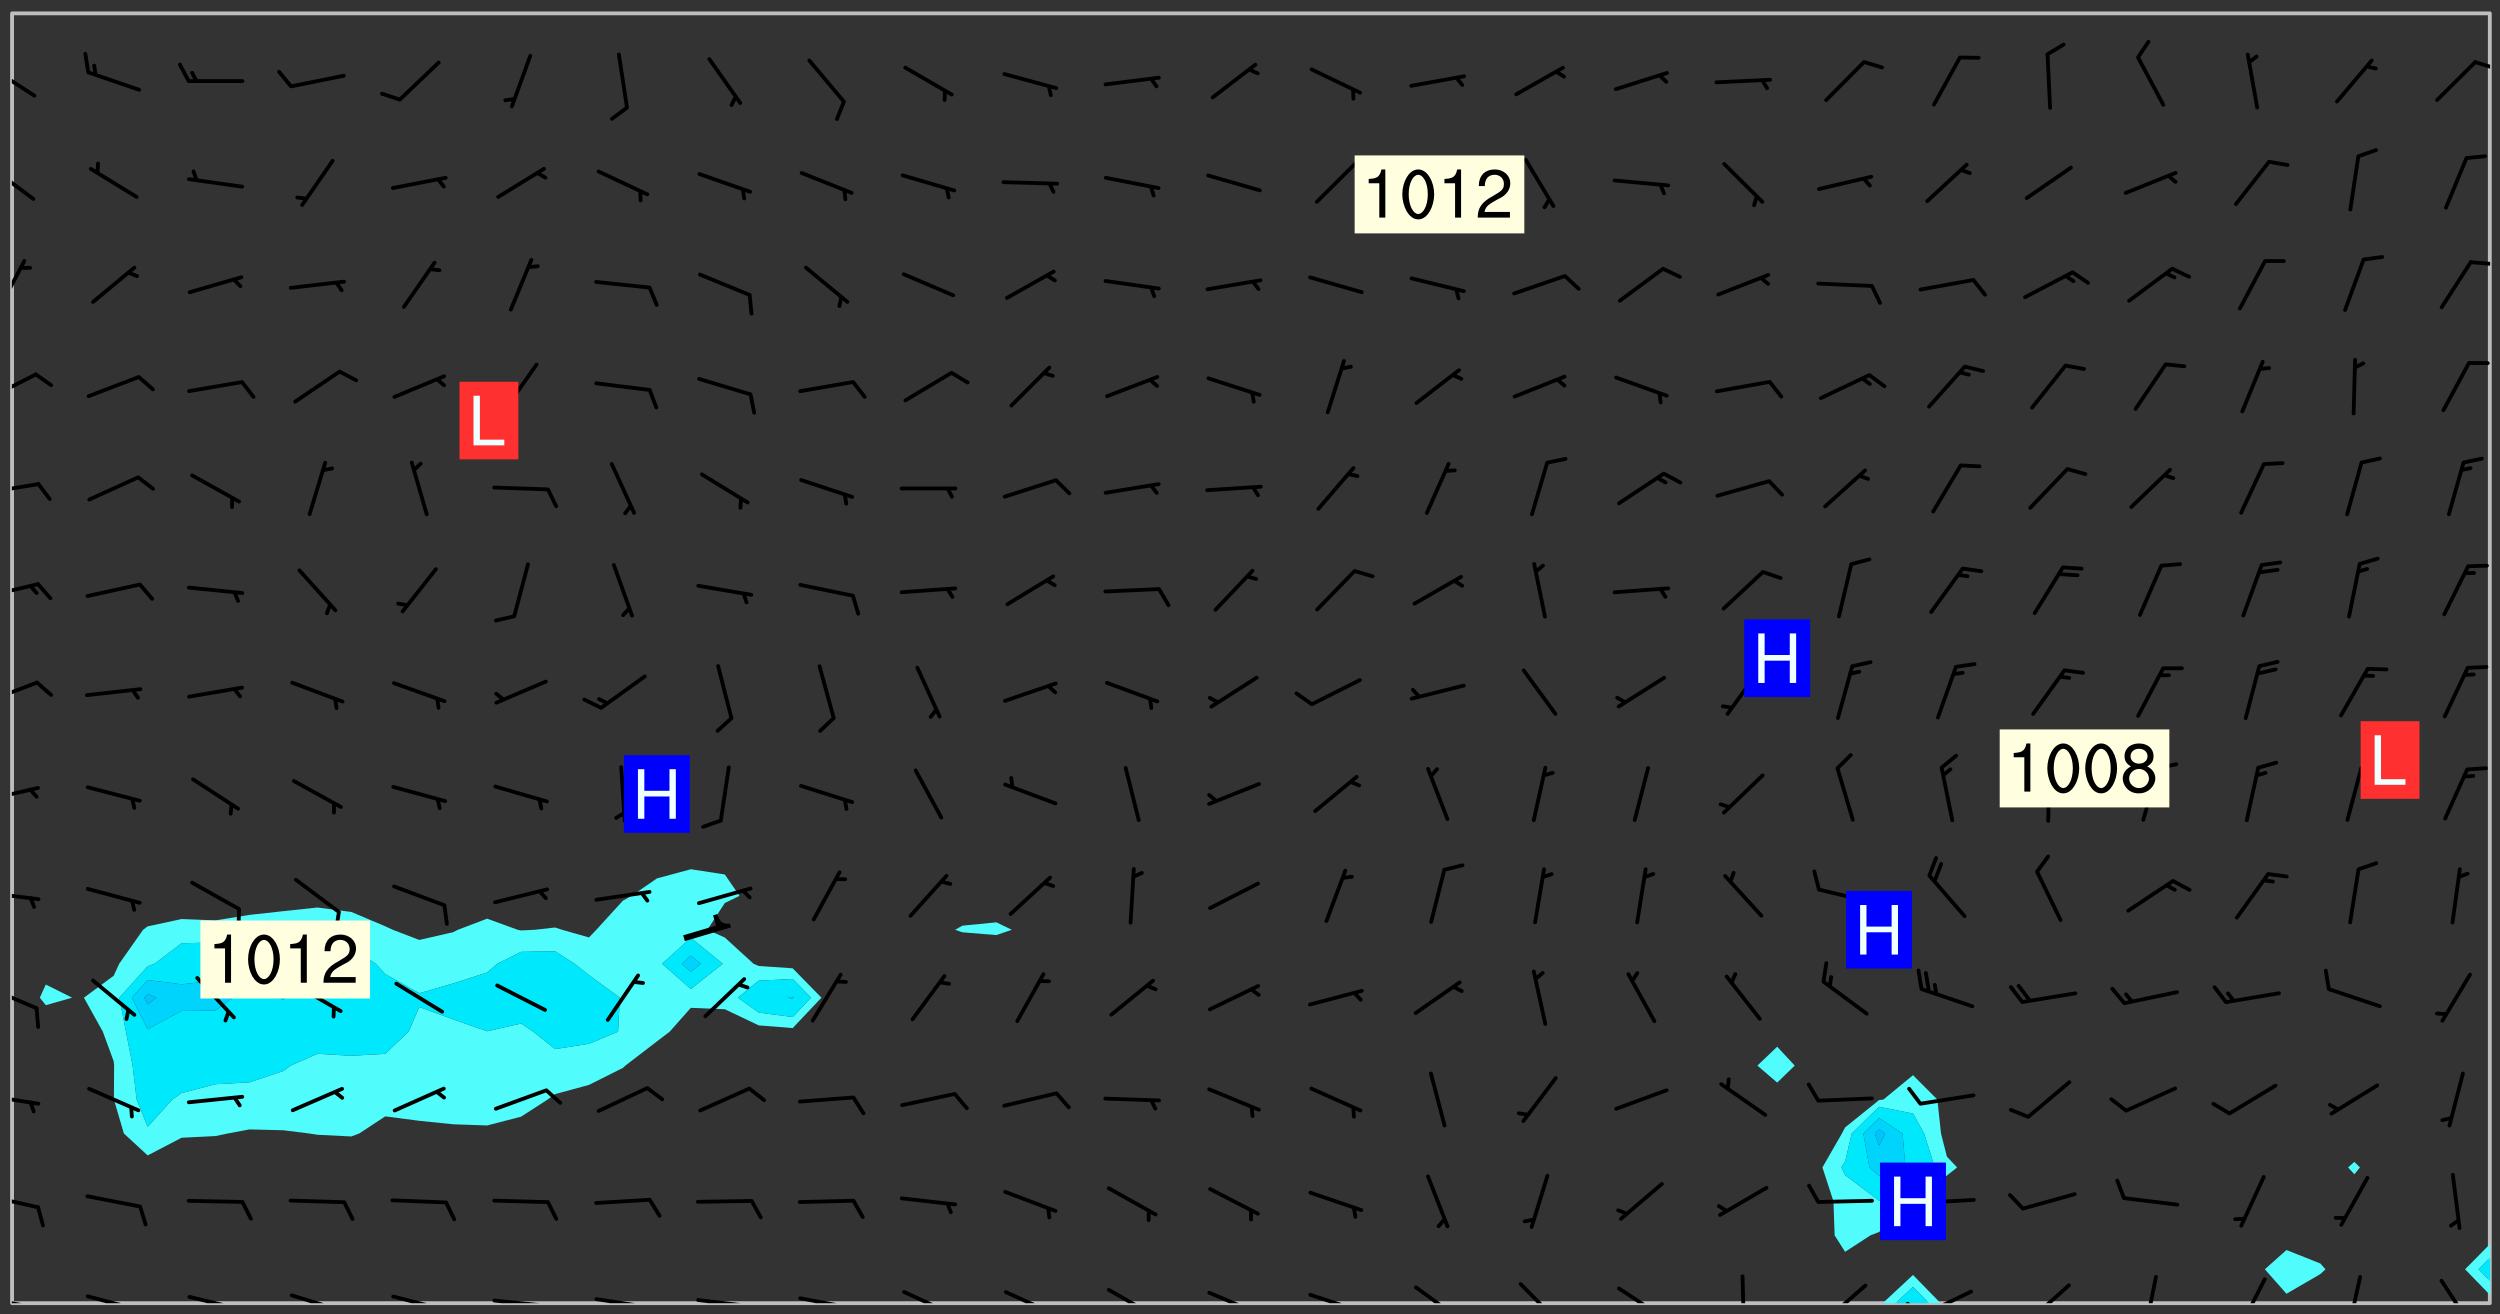 <svg xmlns="http://www.w3.org/2000/svg" role="img" xmlns:xlink="http://www.w3.org/1999/xlink" viewBox="142.45 309.95 326.84 171.84"><rect x="142.45" y="309.95" width="326.84" height="171.84" fill="#333333" stroke="none"/><defs><clipPath id="clip2"><path d="M 144 311.672 L 145 311.672 L 145 480.328 L 144 480.328 Z M 144 311.672"/></clipPath><clipPath id="clip3"><path d="M 144 311.672 L 468 311.672 L 468 480.328 L 144 480.328 Z M 144 311.672"/></clipPath><clipPath id="clip4"><path d="M 388 476 L 397 476 L 397 480.328 L 388 480.328 Z M 388 476"/></clipPath><clipPath id="clip5"><path d="M 390 478 L 395 478 L 395 480.328 L 390 480.328 Z M 390 478"/></clipPath><clipPath id="clip6"><path d="M 467 311.672 L 468 311.672 L 468 473 L 467 473 Z M 467 311.672"/></clipPath><clipPath id="clip7"><path d="M 144 479 L 148 479 L 148 480.328 L 144 480.328 Z M 144 479"/></clipPath><clipPath id="clip8"><path d="M 147 480 L 149 480 L 149 480.328 L 147 480.328 Z M 147 480"/></clipPath><clipPath id="clip9"><path d="M 153 479 L 161 479 L 161 480.328 L 153 480.328 Z M 153 479"/></clipPath><clipPath id="clip10"><path d="M 160 480 L 162 480 L 162 480.328 L 160 480.328 Z M 160 480"/></clipPath><clipPath id="clip11"><path d="M 166 479 L 175 479 L 175 480.328 L 166 480.328 Z M 166 479"/></clipPath><clipPath id="clip12"><path d="M 173 480 L 175 480 L 175 480.328 L 173 480.328 Z M 173 480"/></clipPath><clipPath id="clip13"><path d="M 172 480 L 174 480 L 174 480.328 L 172 480.328 Z M 172 480"/></clipPath><clipPath id="clip14"><path d="M 180 479 L 188 479 L 188 480.328 L 180 480.328 Z M 180 479"/></clipPath><clipPath id="clip15"><path d="M 186 480 L 187 480 L 187 480.328 L 186 480.328 Z M 186 480"/></clipPath><clipPath id="clip16"><path d="M 193 479 L 201 479 L 201 480.328 L 193 480.328 Z M 193 479"/></clipPath><clipPath id="clip17"><path d="M 200 480 L 202 480 L 202 480.328 L 200 480.328 Z M 200 480"/></clipPath><clipPath id="clip18"><path d="M 199 480 L 201 480 L 201 480.328 L 199 480.328 Z M 199 480"/></clipPath><clipPath id="clip19"><path d="M 206 479 L 215 479 L 215 480.328 L 206 480.328 Z M 206 479"/></clipPath><clipPath id="clip20"><path d="M 213 480 L 216 480 L 216 480.328 L 213 480.328 Z M 213 480"/></clipPath><clipPath id="clip21"><path d="M 220 479 L 228 479 L 228 480.328 L 220 480.328 Z M 220 479"/></clipPath><clipPath id="clip22"><path d="M 227 480 L 229 480 L 229 480.328 L 227 480.328 Z M 227 480"/></clipPath><clipPath id="clip23"><path d="M 233 479 L 241 479 L 241 480.328 L 233 480.328 Z M 233 479"/></clipPath><clipPath id="clip24"><path d="M 240 480 L 242 480 L 242 480.328 L 240 480.328 Z M 240 480"/></clipPath><clipPath id="clip25"><path d="M 246 479 L 255 479 L 255 480.328 L 246 480.328 Z M 246 479"/></clipPath><clipPath id="clip26"><path d="M 252 480 L 254 480 L 254 480.328 L 252 480.328 Z M 252 480"/></clipPath><clipPath id="clip27"><path d="M 260 478 L 268 478 L 268 480.328 L 260 480.328 Z M 260 478"/></clipPath><clipPath id="clip28"><path d="M 273 478 L 281 478 L 281 480.328 L 273 480.328 Z M 273 478"/></clipPath><clipPath id="clip29"><path d="M 287 478 L 294 478 L 294 480.328 L 287 480.328 Z M 287 478"/></clipPath><clipPath id="clip30"><path d="M 300 478 L 308 478 L 308 480.328 L 300 480.328 Z M 300 478"/></clipPath><clipPath id="clip31"><path d="M 313 478 L 321 478 L 321 480.328 L 313 480.328 Z M 313 478"/></clipPath><clipPath id="clip32"><path d="M 319 480 L 320 480 L 320 480.328 L 319 480.328 Z M 319 480"/></clipPath><clipPath id="clip33"><path d="M 327 478 L 334 478 L 334 480.328 L 327 480.328 Z M 327 478"/></clipPath><clipPath id="clip34"><path d="M 341 477 L 347 477 L 347 480.328 L 341 480.328 Z M 341 477"/></clipPath><clipPath id="clip35"><path d="M 353 478 L 361 478 L 361 480.328 L 353 480.328 Z M 353 478"/></clipPath><clipPath id="clip36"><path d="M 370 476 L 371 476 L 371 480.328 L 370 480.328 Z M 370 476"/></clipPath><clipPath id="clip37"><path d="M 380 477 L 387 477 L 387 480.328 L 380 480.328 Z M 380 477"/></clipPath><clipPath id="clip38"><path d="M 393 478 L 401 478 L 401 480.328 L 393 480.328 Z M 393 478"/></clipPath><clipPath id="clip39"><path d="M 391 480 L 395 480 L 395 480.328 L 391 480.328 Z M 391 480"/></clipPath><clipPath id="clip40"><path d="M 407 477 L 414 477 L 414 480.328 L 407 480.328 Z M 407 477"/></clipPath><clipPath id="clip41"><path d="M 422 476 L 425 476 L 425 480.328 L 422 480.328 Z M 422 476"/></clipPath><clipPath id="clip42"><path d="M 435 476 L 439 476 L 439 480.328 L 435 480.328 Z M 435 476"/></clipPath><clipPath id="clip43"><path d="M 449 476 L 452 476 L 452 480.328 L 449 480.328 Z M 449 476"/></clipPath><clipPath id="clip44"><path d="M 461 477 L 466 477 L 466 480.328 L 461 480.328 Z M 461 477"/></clipPath><clipPath id="clip45"><path d="M 144 465 L 148 465 L 148 469 L 144 469 Z M 144 465"/></clipPath><clipPath id="clip46"><path d="M 144 452 L 148 452 L 148 455 L 144 455 Z M 144 452"/></clipPath><clipPath id="clip47"><path d="M 144 438 L 148 438 L 148 443 L 144 443 Z M 144 438"/></clipPath><clipPath id="clip48"><path d="M 144 426 L 148 426 L 148 428 L 144 428 Z M 144 426"/></clipPath><clipPath id="clip49"><path d="M 144 412 L 148 412 L 148 415 L 144 415 Z M 144 412"/></clipPath><clipPath id="clip50"><path d="M 144 398 L 148 398 L 148 402 L 144 402 Z M 144 398"/></clipPath><clipPath id="clip51"><path d="M 144 386 L 148 386 L 148 389 L 144 389 Z M 144 386"/></clipPath><clipPath id="clip52"><path d="M 144 372 L 148 372 L 148 375 L 144 375 Z M 144 372"/></clipPath><clipPath id="clip53"><path d="M 144 358 L 148 358 L 148 363 L 144 363 Z M 144 358"/></clipPath><clipPath id="clip54"><path d="M 144 343 L 146 343 L 146 351 L 144 351 Z M 144 343"/></clipPath><clipPath id="clip55"><path d="M 465 343 L 468 343 L 468 345 L 465 345 Z M 465 343"/></clipPath><clipPath id="clip56"><path d="M 144 331 L 148 331 L 148 337 L 144 337 Z M 144 331"/></clipPath><clipPath id="clip57"><path d="M 144 318 L 148 318 L 148 323 L 144 323 Z M 144 318"/></clipPath><clipPath id="clip58"><path d="M 465 317 L 468 317 L 468 320 L 465 320 Z M 465 317"/></clipPath><g id="surface2502" clip-path="url(#clip1)"><path fill="#fff" fill-opacity="0" fill-rule="evenodd" d="M 0 0 L 1000 0 L 1000 1000 L 0 1000 Z M 0 0"/><path fill="#d3d3d3" fill-opacity="0" fill-rule="evenodd" d="M162.152 355.867L161.918 356.16 161.977 356.395 162.094 356.566 162.27 356.801 162.562 357.148 162.676 357.207 162.793 357.035 162.852 356.801 163.027 356.625 163.492 356.449 164.191 356.449 164.426 356.742 164.715 357.559 164.773 357.734 164.949 357.965 165.301 358.199 166 358.898 166.172 359.074 166.406 359.422 166.641 359.832 166.93 360.414 167.34 360.879 167.57 361.113 167.805 361.289 167.922 361.52 168.098 361.812 168.27 362.977 168.27 363.211 168.328 363.5 168.387 363.617 168.504 363.734 168.852 364.145 168.969 364.316 169.145 364.492 169.32 364.727 169.438 364.898 169.609 365.25 169.668 365.484 169.902 365.891 170.137 365.832 169.961 366.008 169.902 366.938 169.32 366.938 169.086 366.824 168.738 366.938 168.621 367.055 168.562 367.348 168.504 367.523 168.387 367.695 167.922 367.988 167.863 368.223 167.805 368.336 167.805 368.98 167.863 369.152 167.863 369.562 167.922 369.621 167.922 370.027 167.98 370.434 168.098 370.609 168.156 370.668 168.387 371.309 168.328 371.602 168.328 372.301 168.27 372.883 168.27 373.117 168.211 373.348 168.156 373.699 168.156 375.621 168.211 375.738 168.637 375.738 168.27 375.855 168.246 376.207 169.137 377.375 170.879 377.914 172.219 378.273 172.219 378.812 172.309 379.621 172.844 380.336 174.363 380.605 175.254 380.52 175.344 381.684 175.879 381.863 177.039 381.684 179.094 380.699 180.254 380.336 182.133 380.16 183.828 379.98 183.648 380.699 182.133 380.785 180.883 380.875 180.078 381.145 179.004 381.953 179.273 382.672 179.809 383.57 179.629 384.195 179.363 385.004 179.629 386.082 180.254 386.98 181.059 387.16 182.309 386.98 182.043 387.703 182.141 388.207 182.195 388.5 182.195 388.672 182.254 388.965 182.254 389.371 182.43 389.488 182.781 389.605 183.188 389.605 183.48 389.43 183.594 389.312 183.652 389.195 183.77 388.965 183.828 388.789 184.18 388.324 184.41 388.148 184.586 388.09 184.762 388.148 184.82 388.324 184.938 389.312 184.992 389.781 185.051 389.953 185.168 390.188 185.344 390.246 186.16 390.305 186.449 390.305 186.566 390.539 186.625 390.945 186.684 391.297 186.684 392.402 186.801 392.695 186.918 393.043 187.207 393.742 187.383 394.094 187.965 394.848 188.316 395.023 188.488 395.082 188.957 395.316 189.598 395.781 189.945 396.016 190.238 396.191 190.531 396.246 190.762 396.309 191.578 396.656 191.871 396.832 191.984 397.004 192.336 397.355 192.453 397.531 192.977 398.172 192.977 398.461 193.035 398.812 193.035 399.16 193.094 399.512 193.152 399.801 193.27 399.859 193.441 399.918 193.617 399.918 194.199 400.152 194.375 400.27 194.551 400.559 194.727 400.793 194.84 401.027 195.133 401.258 195.25 401.375 195.25 401.785 195.309 401.84 195.598 402.074 195.832 402.191 195.891 402.309 196.008 402.48 196.066 402.598 196.297 402.832 196.355 403.008 196.59 403.066 196.707 403.125 196.59 403.238 196.531 403.355 196.531 403.473 196.414 403.766 196.297 404.055 196.297 404.637 196.473 404.754 196.59 404.812 196.648 404.93 196.766 405.047 196.879 405.105 197.055 405.453 197.113 405.805 197.172 406.211 197.172 406.387 197.113 406.562 196.996 407.262 196.996 407.434 197.113 407.609 197.406 407.902 197.812 407.902 197.988 408.02 198.105 408.191 198.223 408.484 198.223 408.719 197.695 408.719 197.465 408.484 197.23 408.484 197.055 408.543 196.996 409.242 197.055 409.59 197.172 409.766 197.348 410.176 197.465 410.406 197.754 410.875 197.93 410.93 198.453 410.93 198.688 410.988 199.445 411.629 199.504 411.922 199.504 412.156 199.562 412.215 199.793 412.562 199.793 412.914 199.676 413.086 199.676 413.379 199.969 413.668 200.262 413.844 200.434 413.902 200.727 414.078 201.02 414.195 201.602 414.602 201.891 414.836 202.184 415.012 202.402 415.172 202.418 415.184 202.648 415.359 203.289 415.883 203.465 416.117 203.582 416.293 203.758 416.469 203.871 416.641 203.871 417.281 203.988 417.457 204.457 417.574 205.039 417.691 205.273 417.75 205.504 417.863 205.797 417.98 205.91 418.039 206.496 418.391 206.785 418.562 206.961 418.625 207.137 418.68 207.312 418.738 208.012 419.09 208.301 419.266 208.535 419.32 208.824 419.496 209.059 419.613 209.699 420.02 209.992 420.137 210.164 420.195 210.398 420.254 210.809 420.312 211.039 420.371 211.273 420.488 211.332 420.66 210.922 420.836 211.391 420.895 211.449 421.188 211.562 421.422 211.738 421.477 211.973 421.535 212.148 421.594 212.555 421.711 213.195 421.945 213.312 422.117 213.371 422.352 213.371 422.527 213.312 422.645 213.254 423.051 213.488 423.285 213.605 423.344 213.953 423.461 214.594 423.691 214.77 423.809 215.059 423.926 215.234 424.102 215.469 424.566 216.051 425.672 216.227 425.848 216.574 426.023 216.75 426.141 217.102 426.258 218.148 426.781 218.383 426.84 218.848 426.953 219.141 427.012 219.605 427.188 220.363 427.77 220.598 428.004 220.945 428.469 221.121 428.645 221.41 428.879 222.227 429.578 222.52 429.754 222.809 430.043 223.102 430.219 223.395 430.508 224.09 431.148 224.266 431.324 224.559 431.559 224.848 431.793 225.316 432.082 225.957 432.664 226.305 432.898 226.539 433.191 226.887 433.539 227.238 434.004 228.172 434.996 228.52 435.402 228.637 435.578 228.871 435.637 228.984 435.754 229.629 435.93 229.859 436.043 230.094 436.102 230.387 436.277 230.617 436.395 231.551 437.094 231.957 437.5 232.191 437.676 232.598 437.852 232.832 437.969 233.648 438.316 233.996 438.551 234.23 438.668 234.523 438.957 234.754 439.074 235.512 439.426 235.863 439.598 236.094 439.656 236.387 439.773 236.621 439.832 237.492 440.008 238.309 440.008 238.777 440.238 238.949 440.297 239.824 440.996 240.289 441.113 240.582 441.172 240.758 441.23 240.988 441.289 241.457 441.348 241.805 441.406 242.156 441.465 242.562 441.523 242.855 441.523 243.027 441.582 243.027 441.812 243.203 441.988 243.496 441.988 243.844 442.047 244.195 442.105 244.895 442.223 245.535 442.223 246 441.988 246.293 441.812 246.465 441.695 246.875 441.523 247.164 441.348 248.098 440.883 248.566 440.59 249.09 440.297 249.555 440.125 250.02 439.949 251.07 439.484 251.359 439.367 251.77 439.25 252.059 439.133 252.586 438.957 254.102 438.258 254.684 437.91 254.973 437.852 255.266 437.793 255.613 437.676 256.488 437.445 256.84 437.328 256.953 437.328 257.188 437.27 258.062 437.035 258.297 436.977 259.109 436.977 259.461 436.918 260.277 436.801 260.449 436.742 260.801 436.688 261.094 436.629 261.324 436.57 262.141 436.395 262.316 436.336 262.664 436.336 262.898 436.277 263.363 436.16 264.121 435.988 264.355 435.93 264.703 435.93 265.113 435.812 265.402 435.754 266.688 435.695 266.977 435.695 267.387 435.637 267.617 435.578 267.793 435.578 268.668 435.461 269.074 435.461 269.484 435.344 269.832 435.344 270.184 435.23 271.055 435.172 272.805 435.172 273.852 435.461 274.262 435.578 274.551 435.695 274.902 435.812 275.191 435.93 276.242 436.102 276.531 436.16 276.824 436.16 277.117 436.219 277.289 436.277 277.699 436.336 277.871 436.395 277.988 436.453 278.105 436.453 278.223 436.512 278.574 436.57 278.688 436.57 279.098 436.637 281.02 437.031 282.945 437.426 284.465 437.875 286.16 438.594 288.305 439.398 289.91 438.68 291.34 437.875 292.5 436.797 293.75 436.348 296.785 435.629 298.66 435.27 300.805 433.922 303.039 432.668 305.539 431.41 307.234 430.961 309.02 430.781 310.18 430.512 310.805 431.051 312.145 430.781 312.859 429.793 313.844 428.449 314.289 428.27 315.094 427.91 316.969 427.371 318.754 426.922 320.004 426.652 321.164 426.562 322.863 426.473 324.824 426.203 326.074 426.113 326.613 426.113 327.238 426.023 328.129 426.023 330.273 425.844 332.684 425.664 335.273 425.574 336.969 425.754 338.578 425.844 340.008 426.203 341.168 426.922 343.043 427.91 344.203 429.438 344.469 430.152 345.098 430.242 345.453 431.141 345.988 431.68 346.523 433.207 347.598 433.566 348.133 433.566 347.328 434.102 347.418 435.809 348.133 438.504 349.023 439.309 349.918 440.297 350.633 441.555 352.418 442.094 353.938 441.914 354.293 443.258 355.902 442.453 356.883 441.914 357.152 442.184 357.469 441.969 357.688 441.824 358.488 442.273 358.938 441.914 359.293 441.914 359.828 441.645 360.367 440.926 360.902 440.656 361.527 439.668 362.688 440.117 363.527 440.488 364.922 441.105 366.617 440.926 368.223 440.926 370.008 441.016 370.188 439.309 370.723 437.965 371.527 438.234 372.02 439.082 372.422 439.488 372.332 440.027 372.332 440.387 373.047 440.836 373.758 440.566 375.188 440.566 375.547 441.555 375.992 442.812 376.707 444.156 377.957 444.785 379.652 445.414 380.367 445.234 380.547 444.695 381.527 444.605 381.977 444.965 382.062 446.223 381.797 446.852 381.262 447.031 381.262 447.57 381.977 448.555 382.242 449.094 383.227 450.082 384.027 451.16 383.762 451.52 383.672 452.418 383.047 454.75 382.691 456.816 382.602 458.609 382.422 459.328 382.332 459.867 382.332 461.305 381.352 463.188 380.992 464.895 380.457 465.793 379.652 466.961 379.387 467.5 381.441 468.754 381.527 469.113 381.172 469.652 381.082 469.473 381.082 470.281 381.172 471.719 380.727 472.434 379.652 472.527 379.387 473.242 379.922 474.141 380.727 474.859 381.887 475.668 383.227 475.938 383.672 476.297 383.316 476.746 381.527 476.656 380.277 476.207 379.562 475.488 378.938 475.398 378.762 478.988 378.574 480.297 467.934 480.297 467.934 311.703 412.664 311.703 412.664 360.785 413.426 360.91 416.715 361.453 418.738 364.289 418.738 367.043 421.09 367.375 423.438 367.707 427.488 367.707 426.109 371.867 424.086 372.574 422.062 373.277 421.52 373.621 418.926 375.238 418.738 375.355 416.715 373.277 415.984 370.535 413.312 368.457 411.938 364.957 411.871 364.875 409.914 362.203 412.664 360.785 412.664 311.703 294.422 311.703 294.422 403.117 294.539 403.148 294.672 403.16 294.746 403.234 294.852 403.281 294.941 403.34 295.027 403.398 295.117 403.457 295.414 403.754 295.473 403.844 295.504 403.961 295.531 404.078 295.547 404.215 295.516 404.332 295.457 404.422 295.398 404.508 295.355 404.613 295.309 404.715 295.281 404.836 295.281 404.98 295.457 405.25 295.605 405.398 295.68 405.484 295.754 405.559 295.797 405.664 295.859 405.754 295.918 405.84 295.961 405.945 296.02 406.035 296.066 406.137 296.109 406.242 296.168 406.328 296.285 406.508 296.359 406.582 296.422 406.668 296.48 406.758 296.523 406.863 296.582 406.953 296.641 407.039 296.703 407.129 296.762 407.219 296.805 407.32 296.922 407.5 296.996 407.574 297.055 407.66 297.129 407.734 297.219 407.793 297.324 407.84 297.473 407.84 297.605 407.824 297.738 407.84 297.84 407.793 297.914 407.719 297.961 407.617 297.945 407.484 297.945 407.336 297.898 407.23 297.871 407.113 297.824 407.012 297.797 406.891 297.754 406.789 297.691 406.699 297.648 406.598 297.605 406.492 297.574 406.375 297.559 406.242 297.547 406.105 297.633 406.047 297.691 405.961 297.812 405.93 297.855 406.035 297.871 406.168 297.871 406.285 297.93 406.387 297.988 406.477 298.078 406.535 298.227 406.684 298.285 406.773 298.328 406.879 298.316 406.98 298.402 407.039 298.508 407.086 298.594 407.145 298.684 407.203 298.758 407.277 298.641 407.305 298.535 407.352 298.449 407.41 298.375 407.484 298.316 407.574 298.254 407.66 298.227 407.781 298.18 407.883 298.137 407.988 298.105 408.105 298.094 408.238 298.078 408.371 298.078 408.52 298.105 408.637 298.152 408.742 298.195 408.844 298.254 408.934 298.328 409.008 298.418 409.066 298.492 409.141 298.582 409.199 298.641 409.289 298.684 409.395 298.73 409.496 298.848 409.527 298.98 409.543 299.129 409.543 299.246 409.512 299.352 409.555 299.395 409.66 299.441 409.762 299.469 409.883 299.5 410 299.527 410.117 299.559 410.238 299.586 410.355 299.691 410.398 299.793 410.445 299.926 410.43 300.074 410.578 300.137 410.664 300.211 410.738 300.281 410.812 300.371 410.875 300.477 410.918 300.578 410.961 300.695 410.992 300.832 411.008 300.949 410.977 301.023 410.902 301.051 410.785 301.039 410.652 301.008 410.531 300.98 410.414 301.023 410.309 301.141 410.309 301.23 410.371 301.348 410.398 301.496 410.398 301.629 410.414 301.777 410.414 301.91 410.43 302.043 410.414 302.191 410.414 302.324 410.398 302.457 410.387 302.594 410.398 302.711 410.371 302.844 410.355 303.035 410.297 302.977 410.473 302.961 410.605 302.934 410.727 302.918 410.859 302.859 410.945 302.727 410.961 302.621 411.008 302.516 411.051 302.398 411.082 302.281 411.109 302.016 411.141 301.867 411.141 301.734 411.156 301.66 411.23 301.719 411.316 301.867 411.465 301.984 411.645 302.059 411.715 302.148 411.777 302.238 411.836 302.324 411.895 302.414 411.953 302.516 411.996 302.621 412.059 302.727 412.102 302.812 412.16 302.918 412.207 303.02 412.25 303.199 412.367 303.258 412.457 303.215 412.559 303.168 412.664 303.184 412.797 303.406 413.02 303.465 413.109 303.508 413.211 303.539 413.332 303.582 413.434 303.598 413.566 303.629 413.684 303.641 413.82 303.672 413.938 303.82 414.086 303.922 414.129 304.027 414.172 304.145 414.203 304.277 414.219 304.414 414.234 304.531 414.234 304.648 414.203 304.738 414.145 304.781 414.039 304.828 413.938 304.871 413.832 304.902 413.715 304.914 413.582 304.914 413.434 304.902 413.301 304.887 413.168 304.855 413.051 304.812 412.945 304.766 412.84 304.723 412.738 304.68 412.633 304.664 412.5 304.68 412.367 304.707 412.25 304.738 412.133 304.766 412.012 304.812 411.91 304.902 411.852 304.988 411.789 305.062 411.715 305.152 411.656 305.375 411.434 305.434 411.348 305.508 411.273 305.625 411.094 305.684 411.008 305.684 410.859 305.609 410.785 305.508 410.738 305.402 410.695 305.301 410.652 305.242 410.562 305.195 410.457 305.168 410.34 305.258 410.281 305.375 410.25 305.477 410.207 305.656 410.09 305.805 409.941 305.816 409.809 305.805 409.703 305.715 409.645 305.582 409.66 305.434 409.66 305.301 409.676 305.168 409.66 305.047 409.629 304.961 409.57 304.887 409.496 304.828 409.406 304.766 409.32 304.648 409.141 304.59 409.055 304.621 408.934 304.707 408.875 304.828 408.844 304.887 408.758 304.887 408.637 304.855 408.52 304.797 408.43 304.738 408.344 304.691 408.238 304.664 408.121 304.648 407.988 304.707 407.898 304.781 407.824 304.871 407.766 304.988 407.586 305.062 407.512 305.121 407.426 305.27 407.277 305.391 407.246 305.523 407.23 305.656 407.246 305.73 407.32 305.773 407.426 305.789 407.559 305.758 407.676 305.641 407.707 305.508 407.719 305.359 407.867 305.316 407.973 305.27 408.074 305.242 408.195 305.211 408.312 305.211 408.461 305.242 408.578 305.285 408.684 305.344 408.773 305.418 408.844 305.492 408.918 305.609 408.949 305.73 408.977 305.848 408.949 305.98 408.934 306.098 408.934 306.188 408.992 306.262 409.066 306.309 409.172 306.367 409.258 306.469 409.305 306.602 409.32 306.707 409.363 306.793 409.422 306.781 409.527 306.707 409.602 306.527 409.719 306.469 409.809 306.379 409.867 306.309 409.941 306.234 410.016 306.172 410.105 306.145 410.223 306.129 410.355 306.145 410.488 306.129 410.621 306.129 410.77 306.145 410.902 306.172 411.02 306.203 411.141 306.277 411.215 306.367 411.273 306.453 411.332 306.543 411.391 306.66 411.422 306.66 411.508 306.559 411.555 306.469 411.613 306.203 411.645 306.086 411.672 305.938 411.672 305.832 411.715 305.73 411.762 305.672 411.852 305.609 412.086 305.598 412.219 305.566 412.34 305.551 412.473 305.551 412.766 305.539 412.898 305.551 413.035 305.566 413.168 305.699 413.184 305.832 413.195 305.953 413.227 306.039 413.285 306.113 413.359 306.16 413.465 306.203 413.566 306.219 413.699 306.219 414.145 306.203 414.277 306.203 414.723 306.234 414.988 306.262 415.105 306.277 415.238 306.309 415.355 306.395 415.566 306.426 415.832 306.426 415.98 306.395 416.098 306.367 416.215 306.336 416.336 306.309 416.453 306.277 416.57 306.246 416.691 306.234 416.824 306.219 416.957 306.309 417.016 306.426 416.984 306.527 417 306.574 417.105 306.543 417.371 306.543 417.812 306.5 417.918 306.453 418.023 306.41 418.125 306.367 418.23 306.309 418.316 306.277 418.438 306.234 418.555 306.203 418.672 306.188 418.805 306.203 418.938 306.262 419.027 306.367 419.074 306.453 419.133 306.512 419.219 306.5 419.355 306.469 419.473 306.426 419.574 306.426 420.02 306.41 420.152 306.41 420.301 306.379 420.418 306.336 420.523 306.309 420.641 306.262 420.746 306.219 420.848 306.188 420.969 306.16 421.086 306.129 421.219 306.098 421.336 306.07 421.453 306.027 421.559 305.996 421.676 305.965 421.797 305.953 421.93 305.938 422.062 305.938 422.359 305.965 422.477 305.965 422.625 306.012 423.023 306.039 423.141 306.098 423.23 306.219 423.262 306.367 423.262 306.5 423.246 306.559 423.336 306.559 423.453 306.5 423.543 306.41 423.602 306.309 423.645 306.203 423.691 306.113 423.75 306.027 423.809 305.891 423.824 305.773 423.793 305.641 423.777 305.539 423.824 305.477 423.91 305.465 424.047 305.449 424.18 305.418 424.297 305.391 424.414 305.375 424.547 305.344 424.668 305.344 424.965 305.359 425.098 305.391 425.215 305.391 425.363 305.402 425.496 305.402 425.645 305.375 425.762 305.328 425.863 305.301 425.984 305.27 426.102 305.211 426.191 305.137 426.266 305.035 426.309 304.93 426.355 304.812 426.383 304.691 426.414 304.59 426.367 304.648 426.281 304.754 426.234 304.781 426.117 304.812 426 304.84 425.879 304.871 425.762 304.871 425.613 304.887 425.48 304.855 425.363 304.812 425.258 304.707 425.273 304.633 425.348 304.531 425.391 304.441 425.453 304.367 425.527 304.324 425.629 304.309 425.762 304.277 425.879 304.25 426 304.219 426.117 304.191 426.234 304.16 426.355 304.133 426.473 304.102 426.59 304.059 426.695 303.969 426.754 303.879 426.754 303.762 426.723 303.73 426.637 303.746 426.5 303.715 426.383 303.715 426.234 303.703 426.102 303.703 425.953 303.641 425.719 303.613 425.598 303.57 425.496 303.523 425.391 303.465 425.305 303.406 425.215 303.363 425.109 303.301 425.023 303.152 424.875 303.082 424.801 302.977 424.754 302.871 424.711 302.77 424.668 302.473 424.371 302.383 424.297 302.297 424.238 302.191 424.195 302.102 424.133 302.016 424.074 301.91 424.031 301.82 423.973 301.734 423.91 301.66 423.84 301.555 423.793 301.469 423.734 301.363 423.691 301.273 423.629 301.172 423.586 301.066 423.543 300.98 423.484 300.875 423.438 300.77 423.395 300.668 423.348 300.578 423.289 300.477 423.246 300.371 423.203 300.281 423.141 300.164 423.113 300.031 423.098 299.898 423.113 299.75 423.113 299.617 423.129 299.5 423.098 299.41 423.039 299.336 422.965 299.246 422.906 299.145 422.859 298.996 422.859 298.875 422.832 298.773 422.789 298.699 422.715 298.582 422.535 298.492 422.477 298.391 422.434 298.301 422.371 298.195 422.328 298.105 422.27 298.02 422.211 297.914 422.164 297.855 422.078 297.797 421.988 297.754 421.883 297.707 421.781 297.633 421.707 297.547 421.648 297.473 421.574 297.383 421.516 297.16 421.293 297.117 421.188 297.086 420.922 297.191 420.879 297.336 420.879 297.441 420.922 297.516 420.996 297.605 421.055 297.691 421.113 297.797 421.16 297.887 421.219 298.035 421.367 298.105 421.441 298.254 421.59 298.316 421.676 298.391 421.75 298.477 421.809 298.551 421.883 298.641 421.945 298.73 422.004 298.816 422.062 299.086 422.238 299.188 422.285 299.293 422.328 299.395 422.371 299.441 422.297 299.5 422.211 299.574 422.137 299.645 422.062 299.75 422.105 299.824 422.18 299.883 422.27 299.926 422.371 299.973 422.477 300.016 422.582 300.137 422.609 300.254 422.582 300.328 422.492 300.371 422.387 300.43 422.297 300.504 422.223 300.609 422.18 300.727 422.152 300.859 422.164 300.949 422.223 301.098 422.371 301.156 422.461 301.199 422.566 301.246 422.668 301.289 422.773 301.332 422.875 301.438 422.922 301.543 422.965 301.676 422.98 301.762 422.922 301.82 422.832 301.895 422.758 302 422.715 302.117 422.742 302.223 422.789 302.324 422.832 302.43 422.875 302.531 422.922 302.711 423.039 302.711 423.156 302.695 423.289 302.711 423.422 302.727 423.559 302.785 423.645 302.887 423.691 303.008 423.719 303.125 423.75 303.273 423.75 303.391 423.719 303.449 423.629 303.629 423.512 303.688 423.422 303.762 423.348 303.82 423.262 303.938 423.082 304.117 422.965 304.234 422.996 304.324 423.055 304.367 423.129 304.352 423.262 304.352 423.379 304.441 423.438 304.59 423.438 304.723 423.422 304.855 423.41 305.121 423.379 305.227 423.336 305.344 423.305 305.465 423.277 305.539 423.203 305.609 423.129 305.672 423.039 305.656 422.934 305.609 422.832 305.508 422.789 305.402 422.773 305.285 422.801 305.02 422.832 304.871 422.832 304.797 422.758 304.707 422.699 304.59 422.668 304.473 422.641 304.34 422.625 304.191 422.625 304.059 422.641 303.762 422.641 303.656 422.594 303.508 422.445 303.465 422.344 303.406 422.254 303.629 422.031 303.715 421.973 303.82 421.93 303.938 421.898 304.07 421.883 304.203 421.898 304.34 421.914 304.441 421.957 304.574 421.945 304.664 421.883 304.766 421.84 304.828 421.75 304.781 421.648 304.691 421.59 304.574 421.559 304.473 421.516 304.414 421.426 304.352 421.336 304.352 421.219 304.367 421.086 304.473 421.039 304.547 420.969 304.547 420.848 304.457 420.789 304.426 420.672 304.516 420.613 304.59 420.539 304.633 420.434 304.691 420.344 304.738 420.242 304.754 420.109 304.754 419.961 304.707 419.855 304.664 419.754 304.574 419.695 304.441 419.68 304.34 419.637 304.203 419.621 304.086 419.59 303.641 419.59 303.508 419.574 303.375 419.562 303.242 419.547 303.125 419.516 302.977 419.516 302.844 419.5 302.711 419.488 302.445 419.457 302.324 419.414 302.238 419.355 302.164 419.281 302.164 419.133 302.176 419 302.281 418.953 302.383 418.91 302.516 418.895 302.668 418.895 302.801 418.879 303.094 418.879 303.215 418.91 303.316 418.953 303.406 419.012 303.641 419.074 303.762 419.027 303.852 418.969 303.953 418.926 304.086 418.91 304.191 418.953 304.293 419 304.426 419.012 304.547 418.984 304.691 418.984 304.812 418.953 304.93 418.926 305.035 418.879 305.109 418.805 305.195 418.746 305.344 418.598 305.402 418.512 305.449 418.406 305.477 418.289 305.492 418.184 305.391 418.141 305.301 418.082 305.184 418.051 305.078 418.008 304.988 417.945 304.914 417.859 304.84 417.785 304.738 417.742 304.633 417.695 304.531 417.652 304.473 417.562 304.426 417.461 304.34 417.25 304.277 417.164 304.219 417.074 304.145 417 304.059 416.941 303.789 416.941 303.672 416.973 303.582 417.031 303.48 417.074 303.348 417.09 303.242 417.074 303.215 416.957 303.152 416.867 303.035 416.836 302.934 416.793 302.785 416.645 302.754 416.527 302.738 416.422 302.812 416.348 302.992 416.23 303.109 416.203 303.227 416.172 303.363 416.188 303.465 416.23 303.57 416.273 303.672 416.32 303.777 416.363 303.895 416.395 304.027 416.41 304.145 416.438 304.277 416.453 304.383 416.438 304.473 416.379 304.398 416.305 304.293 416.262 304.219 416.188 304.145 416.098 303.996 415.949 303.91 415.891 303.82 415.832 303.746 415.758 303.656 415.699 303.555 415.652 303.434 415.625 303.332 415.578 303.227 415.535 303.109 415.504 303.008 415.461 302.887 415.43 302.738 415.43 302.621 415.461 302.516 415.504 302.43 415.566 302.25 415.684 302.164 415.742 302.074 415.801 301.969 415.848 301.883 415.906 301.777 415.949 301.676 415.992 301.57 416.039 301.496 416.113 301.438 416.203 301.379 416.289 301.332 416.395 301.273 416.48 301.199 416.555 301.066 416.543 300.949 416.512 300.832 416.512 300.758 416.586 300.668 416.645 300.594 416.719 300.504 416.777 300.418 416.836 300.312 416.883 300.211 416.926 300.074 416.941 299.973 416.898 299.824 416.75 299.719 416.703 299.633 416.703 299.527 416.75 299.426 416.793 299.305 416.824 299.188 416.793 299.113 416.719 299.113 416.602 299.145 416.48 299.219 416.41 299.277 416.32 299.352 416.246 299.469 416.215 299.574 416.172 299.867 416.172 300 416.156 300.137 416.141 300.238 416.098 300.328 416.039 300.43 415.992 300.52 415.934 300.652 415.922 300.742 415.98 300.875 415.992 300.965 415.934 301.051 415.875 301.156 415.832 301.246 415.773 301.332 415.711 301.422 415.652 301.57 415.504 301.629 415.418 301.688 415.328 301.793 415.285 301.926 415.27 302.043 415.297 302.164 415.328 302.223 415.27 302.281 415.18 302.312 414.914 302.34 414.797 302.445 414.809 302.578 414.824 302.68 414.781 302.77 414.723 302.828 414.633 302.902 414.559 302.961 414.469 303.008 414.367 303.02 414.234 303.008 414.102 302.961 413.996 302.812 413.848 302.754 413.758 302.695 413.672 302.652 413.566 302.652 413.121 302.668 412.988 302.668 412.84 302.68 412.707 302.621 412.648 302.531 412.707 302.43 412.664 302.25 412.547 302.164 412.488 302.102 412.398 302.043 412.309 301.969 412.234 301.883 412.176 301.762 412.207 301.66 412.219 301.555 412.266 301.469 412.324 301.363 412.367 301.215 412.516 301.125 412.574 301.039 412.633 300.949 412.695 300.844 412.738 300.711 412.754 300.711 412.633 300.816 412.59 300.934 412.559 301.008 412.488 301.051 412.383 301.051 412.234 301.023 412.117 300.875 411.969 300.742 411.953 300.594 411.953 300.477 411.984 300.371 412.027 300.27 412.07 300.18 412.133 300.062 412.16 299.988 412.086 300 411.953 299.957 411.852 299.914 411.746 299.824 411.688 299.707 411.715 299.586 411.746 299.469 411.777 299.367 411.82 299.246 411.852 299.145 411.895 299.039 411.938 298.949 411.996 298.848 412.012 298.848 411.895 298.863 411.762 298.805 411.672 298.73 411.715 298.582 411.863 298.523 411.953 298.449 412.027 298.402 412.133 298.359 412.234 298.285 412.309 298.227 412.398 298.152 412.473 298.094 412.559 298.02 412.633 297.93 412.695 297.855 412.766 297.781 412.84 297.68 412.855 297.547 412.871 297.441 412.828 297.441 412.707 297.59 412.559 297.633 412.457 297.691 412.367 297.738 412.266 297.781 412.16 297.84 412.07 297.871 411.953 297.914 411.852 297.945 411.73 297.973 411.613 298.02 411.508 298.062 411.406 298.105 411.301 298.18 411.23 298.27 411.168 298.359 411.109 298.461 411.066 298.758 411.066 299.023 411.035 299.129 410.992 299.055 410.918 298.938 410.887 298.832 410.844 298.742 410.785 298.641 410.738 298.551 410.68 298.449 410.637 298.344 410.594 298.254 410.531 298.168 410.473 298.062 410.43 297.961 410.387 297.84 410.355 297.723 410.324 297.621 410.281 297.5 410.25 297.398 410.207 297.309 410.148 297.266 410.043 297.25 409.91 297.352 409.867 297.484 409.852 297.621 409.867 297.754 409.852 297.855 409.809 297.914 409.719 297.93 409.613 297.84 409.555 297.766 409.48 297.664 409.438 297.574 409.379 297.426 409.23 297.383 409.125 297.367 408.992 297.367 408.699 297.309 408.609 297.219 408.551 297.145 408.477 297.102 408.371 297.07 408.254 297.012 408.164 296.938 408.09 296.82 408.062 296.746 407.988 296.656 407.93 296.566 407.867 296.48 407.809 296.406 407.734 296.348 407.648 296.301 407.543 296.215 407.484 296.066 407.336 295.871 407.277 295.738 407.293 295.637 407.336 295.562 407.41 295.516 407.512 295.473 407.617 295.414 407.707 295.355 407.793 295.059 408.09 294.969 408.148 294.883 408.148 294.82 408.062 294.777 407.957 294.809 407.84 294.867 407.75 294.895 407.633 294.883 407.5 294.793 407.438 294.688 407.484 294.57 407.512 294.453 407.543 294.184 407.719 294.082 407.766 293.965 407.793 293.859 407.84 293.77 407.898 293.668 407.941 293.609 407.855 293.562 407.75 293.578 407.617 293.625 407.512 293.695 407.438 293.77 407.367 293.828 407.277 293.828 407.129 293.785 407.023 293.547 407.023 293.445 407.07 293.414 407.188 293.387 407.305 293.355 407.426 293.281 407.469 293.148 407.484 293.074 407.438 293.031 407.336 292.988 407.23 292.941 407.129 292.898 407.023 292.777 407.055 292.676 407.098 292.543 407.113 292.426 407.145 292.32 407.188 292.23 407.246 292.129 407.293 292.008 407.32 291.875 407.336 291.773 407.293 291.715 407.203 291.668 407.098 291.625 406.996 291.582 406.891 291.582 406.773 291.641 406.684 291.727 406.625 291.906 406.508 292.008 406.461 292.113 406.418 292.219 406.359 292.32 406.316 292.41 406.254 292.512 406.211 292.617 406.152 292.719 406.105 292.809 406.047 292.914 406.004 293.016 405.961 293.105 405.898 293.207 405.855 293.344 405.84 293.461 405.871 293.562 405.914 293.684 405.945 293.785 405.988 293.891 406.035 293.992 406.078 294.098 406.121 294.199 406.168 294.305 406.211 294.406 406.254 294.512 406.301 294.598 406.359 294.703 406.402 294.82 406.434 294.926 406.477 295.027 406.523 295.117 406.582 295.223 406.625 295.324 406.668 295.43 406.715 295.547 406.742 295.648 406.789 295.77 406.816 295.918 406.816 296.004 406.758 296.02 406.656 296.078 406.566 296.051 406.449 295.977 406.375 295.859 406.195 295.785 406.121 295.695 406.047 295.516 405.93 295.43 405.871 295.324 405.828 295.223 405.781 294.953 405.605 294.895 405.516 294.82 405.441 294.762 405.352 294.719 405.25 294.688 405.133 294.672 404.996 294.672 404.434 294.66 404.301 294.645 404.168 294.613 404.051 294.598 403.918 294.586 403.785 294.555 403.664 294.332 403.441 294.273 403.355 294.258 403.25 294.289 403.133 294.422 403.117 294.422 311.703 172.992 311.703 172.992 313.156 172.934 313.391 172.582 314.441 172.41 314.965 172.293 315.312 172.117 315.723 172 315.895 171.766 316.188 171.535 316.246 171.184 316.246 171.066 316.305 170.836 316.711 170.836 317.004 170.953 317.18 171.184 317.41 171.301 317.645 171.941 318.402 172.234 318.867 172.41 319.102 172.641 319.453 172.875 319.801 173.516 320.617 173.691 321.082 173.863 321.492 173.98 322.188 174.156 322.656 174.273 324.055 174.332 324.52 174.332 325.395 174.449 326.441 174.449 331.223 174.391 331.688 174.039 332.969 173.863 333.492 173.75 333.902 173.398 334.832 172.934 336 172.699 336.582 172.582 336.758 172.41 337.105 172.234 337.512 171.883 338.328 171.824 338.621 171.711 338.914 171.594 339.203 171.535 339.379 171.418 340.254 171.359 340.66 171.301 340.777 171.242 340.953 171.184 341.125 170.953 341.652 170.836 341.824 170.836 342.059 170.719 342.293 170.66 342.465 170.484 343.051 170.484 343.34 170.426 343.516 170.426 343.809 170.367 343.922 170.309 344.449 170.309 344.621 170.254 344.855 170.254 347.477 170.078 348.293 169.961 348.469 169.785 348.703 169.668 348.875 169.555 349.109 168.969 350.043 168.738 350.332 168.445 350.797 168.27 351.031 167.98 351.383 167.629 352.082 167.516 352.312 167.34 352.723 167.164 352.953 166.758 353.48 165.941 354.18 165.648 354.352 165.359 354.586 165.184 354.703 165.008 354.879 164.484 355.285 163.957 355.461 163.785 355.637 163.551 355.691 162.91 355.867 162.152 355.867M174.363 386.891L173.289 387.34 173.648 388.234 174.898 387.52 175.344 386.98 174.363 386.891"/><path fill="#d3d3d3" fill-opacity="0" fill-rule="evenodd" d="M201.508 416.598L200.613 416.598 201.062 417.227 202.043 417.586 202.848 417.496 203.293 416.508 203.117 416.598 202.402 416.242 201.508 416.598M356.129 475.668L356.07 475.145 356.07 474.852 356.184 474.559 356.242 474.328 356.711 473.859 356.824 473.859 356.941 473.746 357.059 473.688 357.234 473.688 357.469 473.629 357.816 473.629 358.051 473.688 358.168 473.746 358.398 473.918 358.457 474.094 358.574 474.676 358.574 474.969 358.457 475.145 358.285 475.434 358.109 475.609 357.582 476.133 357.352 476.367 357.234 476.426 357.059 476.426 356.941 476.367 356.535 476.074 356.359 475.957 356.242 475.898 356.184 475.785 356.129 475.668M362.77 464.711L362.711 464.539 362.711 463.43 362.77 463.258 362.945 463.199 363.117 463.141 363.293 463.141 363.527 463.082 363.645 463.141 363.703 463.84 363.645 464.012 363.527 464.188 363.41 464.246 363.176 464.77 363.062 464.828 362.828 464.828 362.77 464.711M372.383 450.32L372.266 450.145 372.266 449.445 372.559 448.57 372.676 448.398 372.852 448.047 372.965 447.816 373.082 447.523 373.434 446.766 373.551 446.535 373.723 446.301 373.898 446.301 374.016 446.242 374.656 446.242 374.773 446.301 375.008 446.535 375.18 446.648 375.531 446.941 375.648 447.059 375.762 447.234 375.762 447.348 375.879 447.406 375.996 447.523 375.996 448.223 375.938 448.398 375.938 448.629 375.879 448.805 375.531 449.855 375.414 450.086 375.297 450.32 375.18 450.379 374.949 450.613 374.309 450.902 373.434 450.902 373.023 450.785 372.383 450.32"/><path fill="none" stroke="#bebebe" stroke-linecap="round" stroke-linejoin="round" stroke-miterlimit="10" stroke-width=".5" d="M 431.957 354.305 L 108.027 354.305 L 108.027 185.68 L 431.957 185.68 L 431.957 354.305" transform="matrix(1 0 0 -1 36 666)"/><g clip-path="url(#clip2)"><path fill="#fff" fill-opacity="0" fill-rule="evenodd" d="M 144 475.891 L 144 480.328 L 144.004 480.328 L 144 480.328 L 144 311.672 L 144.004 311.672 L 144 311.672 L 144 475.891"/></g><g clip-path="url(#clip3)"><path fill="#fff" fill-opacity="0" fill-rule="evenodd" d="M 144.004 480.328 L 144.004 311.672 L 148.438 311.672 L 148.438 438.664 L 147.656 440.383 L 148.438 441.363 L 151.879 440.383 L 148.438 438.664 L 148.438 311.672 L 232.766 311.672 L 232.766 423.59 L 228.328 424.793 L 225.016 427.07 L 223.891 427.695 L 220.41 431.508 L 219.453 432.508 L 215.938 431.508 L 215.016 431.207 L 212.344 431.508 L 210.574 431.59 L 210.129 431.508 L 206.137 430.051 L 202.305 431.508 L 201.699 431.82 L 197.262 432.836 L 193.809 431.508 L 192.82 431.051 L 188.383 429.176 L 183.945 428.594 L 179.508 429.07 L 175.066 429.559 L 170.629 430.277 L 166.191 430.102 L 161.754 431.059 L 161.156 431.508 L 158.035 435.945 L 157.316 437.512 L 153.422 440.383 L 155.891 444.82 L 157.316 448.707 L 157.367 449.262 L 157.344 453.699 L 158.645 458.137 L 161.754 461.004 L 166.191 458.695 L 170.629 458.473 L 172.23 458.137 L 175.066 457.605 L 179.508 457.715 L 182.855 458.137 L 183.945 458.305 L 188.383 458.527 L 189.414 458.137 L 192.82 455.898 L 197.262 456.48 L 201.699 456.934 L 206.137 457.09 L 210.574 455.938 L 214.043 453.699 L 215.016 452.992 L 219.453 451.785 L 223.891 449.559 L 224.211 449.262 L 228.328 446.102 L 230.008 444.82 L 232.766 441.711 L 237.207 441.895 L 241.645 444.004 L 246.082 444.359 L 249.84 440.383 L 246.082 436.543 L 241.645 436.238 L 240.961 435.945 L 237.207 432.516 L 234.93 431.508 L 237.207 428.008 L 239.129 427.07 L 237.207 424.273 L 232.766 423.59 L 232.766 311.672 L 272.711 311.672 L 272.711 430.531 L 268.273 430.969 L 267.312 431.508 L 268.273 431.836 L 272.711 432.199 L 274.727 431.508 L 272.711 430.531 L 272.711 311.672 L 374.793 311.672 L 374.793 446.793 L 372.203 449.262 L 374.793 451.484 L 377.086 449.262 L 374.793 446.793 L 374.793 311.672 L 392.547 311.672 L 392.547 450.516 L 388.68 453.699 L 388.109 453.77 L 383.672 457.344 L 383.254 458.137 L 380.707 462.574 L 382.152 467.016 L 382.301 471.453 L 383.672 473.609 L 386.984 471.453 L 388.109 471.023 L 392.098 467.016 L 392.547 466.832 L 396.984 463.629 L 398.316 462.574 L 396.984 461.172 L 396.211 458.137 L 395.73 453.699 L 392.547 450.516 L 392.547 311.672 L 441.371 311.672 L 441.371 473.371 L 438.547 475.891 L 441.371 479.09 L 445.809 476.516 L 446.473 475.891 L 445.809 475.137 L 441.371 473.371 L 441.371 311.672 L 450.246 311.672 L 450.246 461.848 L 449.43 462.574 L 450.246 463.473 L 450.984 462.574 L 450.246 461.848 L 450.246 311.672 L 467.996 311.672 L 467.996 472.578 L 464.723 475.891 L 467.996 479.262 L 467.996 480.328 L 396.16 480.328 L 392.547 476.633 L 388.582 480.328 L 144.004 480.328"/></g><path fill="#50fcfc" fill-rule="evenodd" d="M148.438 441.363L147.656 440.383 148.438 438.664 151.879 440.383 148.438 441.363M155.891 444.82L153.422 440.383 157.316 437.512 158.035 435.945 161.156 431.508 161.754 431.059 166.191 430.102 170.629 430.277 175.066 429.559 179.508 429.07 183.945 428.594 183.945 431.965 179.508 432.32 175.066 432.867 170.629 433.164 166.191 433.266 162.656 435.945 161.754 436.273 158.051 440.383 158.918 444.82 159.785 449.262 160.316 453.699 161.754 457.262 164.984 453.699 166.191 452.852 170.629 451.695 175.066 451.453 179.508 449.961 180.449 449.262 183.945 447.719 188.383 447.98 192.82 447.719 195.879 444.82 197.262 441.602 201.699 443.223 206.137 444.773 210.574 443.758 212.148 444.82 215.016 447.102 219.453 446.41 223.254 444.82 223.492 440.383 219.453 437.441 217.559 435.945 215.016 434.309 210.574 434.391 207.461 435.945 206.137 437.094 201.699 438.52 197.262 439.801 192.82 437.305 191.578 435.945 188.383 433.875 183.945 431.965 183.945 428.594 188.383 429.176 192.82 431.051 193.809 431.508 197.262 432.836 201.699 431.82 202.305 431.508 206.137 430.051 210.129 431.508 210.574 431.59 212.344 431.508 215.016 431.207 215.938 431.508 219.453 432.508 220.41 431.508 223.891 427.695 225.016 427.07 228.328 424.793 232.766 423.59 232.766 432.566 229.008 435.945 232.766 439.246 236.941 435.945 232.766 432.566 232.766 423.59 237.207 424.273 239.129 427.07 237.207 428.008 234.93 431.508 237.207 432.516 240.961 435.945 241.645 436.238 246.082 436.543 246.082 437.934 241.645 438.156 238.91 440.383 241.645 442.332 246.082 442.918 248.477 440.383 246.082 437.934 246.082 436.543 249.84 440.383 246.082 444.359 241.645 444.004 237.207 441.895 232.766 441.711 230.008 444.82 228.328 446.102 224.211 449.262 223.891 449.559 219.453 451.785 215.016 452.992 214.043 453.699 210.574 455.938 206.137 457.09 201.699 456.934 197.262 456.48 192.82 455.898 189.414 458.137 188.383 458.527 183.945 458.305 182.855 458.137 179.508 457.715 175.066 457.605 172.23 458.137 170.629 458.473 166.191 458.695 161.754 461.004 158.645 458.137 157.344 453.699 157.367 449.262 157.316 448.707 155.891 444.82"/><path fill="#00e8fc" fill-rule="evenodd" d="M 158.918 444.82 L 158.051 440.383 L 161.754 436.273 L 161.754 438.078 L 159.676 440.383 L 161.754 444.5 L 166.191 442.113 L 170.629 442.066 L 172.836 440.383 L 170.629 438.141 L 166.191 438.637 L 161.754 438.078 L 161.754 436.273 L 162.656 435.945 L 166.191 433.266 L 170.629 433.164 L 175.066 432.867 L 179.508 432.32 L 179.508 439.855 L 178.793 440.383 L 179.508 440.664 L 179.816 440.383 L 179.508 439.855 L 179.508 432.32 L 183.945 431.965 L 188.383 433.875 L 191.578 435.945 L 192.82 437.305 L 197.262 439.801 L 201.699 438.52 L 206.137 437.094 L 207.461 435.945 L 210.574 434.391 L 215.016 434.309 L 217.559 435.945 L 219.453 437.441 L 223.492 440.383 L 223.254 444.82 L 219.453 446.41 L 215.016 447.102 L 212.148 444.82 L 210.574 443.758 L 206.137 444.773 L 201.699 443.223 L 197.262 441.602 L 195.879 444.82 L 192.82 447.719 L 188.383 447.98 L 183.945 447.719 L 180.449 449.262 L 179.508 449.961 L 175.066 451.453 L 170.629 451.695 L 166.191 452.852 L 164.984 453.699 L 161.754 457.262 L 160.316 453.699 L 159.785 449.262 L 158.918 444.82"/><path fill="#00d4fc" fill-rule="evenodd" d="M 161.754 444.5 L 159.676 440.383 L 161.754 438.078 L 161.754 439.883 L 161.305 440.383 L 161.754 441.277 L 162.879 440.383 L 161.754 439.883 L 161.754 438.078 L 166.191 438.637 L 170.629 438.141 L 172.836 440.383 L 170.629 442.066 L 166.191 442.113 L 161.754 444.5"/><path fill="#00c4fc" fill-rule="evenodd" d="M 161.754 441.277 L 161.305 440.383 L 161.754 439.883 L 162.879 440.383 L 161.754 441.277"/><path fill="#00d4fc" fill-rule="evenodd" d="M 179.508 440.664 L 178.793 440.383 L 179.508 439.855 L 179.816 440.383 L 179.508 440.664"/><path fill="#00e8fc" fill-rule="evenodd" d="M 232.766 439.246 L 229.008 435.945 L 232.766 432.566 L 232.766 434.875 L 231.578 435.945 L 232.766 436.988 L 234.086 435.945 L 232.766 434.875 L 232.766 432.566 L 236.941 435.945 L 232.766 439.246"/><path fill="#00d4fc" fill-rule="evenodd" d="M 232.766 436.988 L 231.578 435.945 L 232.766 434.875 L 234.086 435.945 L 232.766 436.988"/><path fill="#00e8fc" fill-rule="evenodd" d="M 241.645 442.332 L 238.91 440.383 L 241.645 438.156 L 246.082 437.934 L 246.082 440.254 L 245.391 440.383 L 246.082 440.516 L 246.207 440.383 L 246.082 440.254 L 246.082 437.934 L 248.477 440.383 L 246.082 442.918 L 241.645 442.332"/><path fill="#00d4fc" fill-rule="evenodd" d="M 246.082 440.516 L 245.391 440.383 L 246.082 440.254 L 246.207 440.383 L 246.082 440.516"/><path fill="#50fcfc" fill-rule="evenodd" d="M268.273 431.836L267.312 431.508 268.273 430.969 272.711 430.531 274.727 431.508 272.711 432.199 268.273 431.836M374.793 451.484L372.203 449.262 374.793 446.793 377.086 449.262 374.793 451.484M382.152 467.016L380.707 462.574 383.254 458.137 383.672 457.344 388.109 453.77 388.109 454.652 384.543 458.137 383.672 461.82 383.184 462.574 383.672 463.586 388.109 466.91 392.547 465.129 395.395 462.574 394 458.137 392.547 455.531 388.109 454.652 388.109 453.77 388.68 453.699 392.547 450.516 395.73 453.699 396.211 458.137 396.984 461.172 398.316 462.574 396.984 463.629 392.547 466.832 392.098 467.016 388.109 471.023 386.984 471.453 383.672 473.609 382.301 471.453 382.152 467.016"/><path fill="#00e8fc" fill-rule="evenodd" d="M 383.672 463.586 L 383.184 462.574 L 383.672 461.82 L 384.543 458.137 L 388.109 454.652 L 388.109 456.129 L 386.051 458.137 L 386.855 462.574 L 388.109 463.691 L 391.562 462.574 L 391.184 458.137 L 388.109 456.129 L 388.109 454.652 L 392.547 455.531 L 394 458.137 L 395.395 462.574 L 392.547 465.129 L 388.109 466.91 L 383.672 463.586"/><path fill="#00d4fc" fill-rule="evenodd" d="M 386.855 462.574 L 386.051 458.137 L 388.109 456.129 L 388.109 457.602 L 387.562 458.137 L 388.109 459.723 L 388.93 458.137 L 388.109 457.602 L 388.109 456.129 L 391.184 458.137 L 391.562 462.574 L 388.109 463.691 L 386.855 462.574"/><path fill="#00c4fc" fill-rule="evenodd" d="M 388.109 459.723 L 387.562 458.137 L 388.109 457.602 L 388.93 458.137 L 388.109 459.723"/><g clip-path="url(#clip4)"><path fill="#50fcfc" fill-rule="evenodd" d="M 388.582 480.328 L 390.25 480.328 L 392.547 478.188 L 394.641 480.328 L 396.16 480.328 L 392.547 476.633 L 388.582 480.328"/></g><g clip-path="url(#clip5)"><path fill="#00e8fc" fill-rule="evenodd" d="M 390.25 480.328 L 392.547 478.188 L 394.641 480.328 L 390.25 480.328"/></g><path fill="#50fcfc" fill-rule="evenodd" d="M441.371 479.09L438.547 475.891 441.371 473.371 445.809 475.137 446.473 475.891 445.809 476.516 441.371 479.09M450.246 463.473L449.43 462.574 450.246 461.848 450.984 462.574 450.246 463.473M467.996 479.262L464.723 475.891 467.996 472.578 467.996 474.363 466.488 475.891 467.996 477.445 467.996 479.262"/><path fill="#00e8fc" fill-rule="evenodd" d="M 467.996 477.445 L 466.488 475.891 L 467.996 474.363 L 467.996 477.445"/><path fill="#50fcfc" fill-rule="evenodd" d="M 467.996 477.445 L 467.996 479.262 L 468 479.262 L 468 477.449 L 467.996 477.445"/><path fill="#00e8fc" fill-rule="evenodd" d="M 467.996 474.363 L 467.996 477.445 L 468 477.449 L 468 474.359 L 467.996 474.363"/><path fill="#50fcfc" fill-rule="evenodd" d="M 467.996 472.578 L 467.996 474.363 L 468 474.359 L 468 472.574 L 467.996 472.578"/><g clip-path="url(#clip6)"><path fill="#fff" fill-opacity="0" fill-rule="evenodd" d="M 467.996 311.672 L 468 311.672 L 468 472.574 L 468 311.672 L 467.996 311.672"/></g><path fill="#fff" fill-opacity="0" fill-rule="evenodd" d="M 229.09 429.66 L 230.75 435.262 L 240.301 432.43 L 238.641 426.828 L 229.09 429.66"/><path fill-rule="evenodd" d="M 237.875 430.703 L 238.023 431.191 L 231.988 432.984 L 231.762 432.227 L 236.066 430.953 L 235.672 429.621 L 236.203 429.461 L 236.426 429.98 L 236.551 430.207 L 236.699 430.402 L 236.895 430.559 L 237.145 430.664 L 237.469 430.715 L 237.875 430.703"/><g clip-path="url(#clip7)"><path fill="none" stroke="#000" stroke-linecap="round" stroke-linejoin="round" stroke-miterlimit="10" stroke-width=".5" d="M 111.441 184.973 L 104.559 186.371" transform="matrix(1 0 0 -1 36 666)"/></g><g clip-path="url(#clip8)"><path fill="none" stroke="#000" stroke-linecap="round" stroke-linejoin="round" stroke-miterlimit="10" stroke-width=".5" d="M 111.441 184.973 L 112.141 182.621" transform="matrix(1 0 0 -1 36 666)"/></g><g clip-path="url(#clip9)"><path fill="none" stroke="#000" stroke-linecap="round" stroke-linejoin="round" stroke-miterlimit="10" stroke-width=".5" d="M 124.711 184.77 L 117.918 186.574" transform="matrix(1 0 0 -1 36 666)"/></g><g clip-path="url(#clip10)"><path fill="none" stroke="#000" stroke-linecap="round" stroke-linejoin="round" stroke-miterlimit="10" stroke-width=".5" d="M 124.711 184.77 L 125.266 182.379" transform="matrix(1 0 0 -1 36 666)"/></g><g clip-path="url(#clip11)"><path fill="none" stroke="#000" stroke-linecap="round" stroke-linejoin="round" stroke-miterlimit="10" stroke-width=".5" d="M 138.043 184.844 L 131.215 186.5" transform="matrix(1 0 0 -1 36 666)"/></g><g clip-path="url(#clip12)"><path fill="none" stroke="#000" stroke-linecap="round" stroke-linejoin="round" stroke-miterlimit="10" stroke-width=".5" d="M 138.043 184.844 L 138.652 182.465" transform="matrix(1 0 0 -1 36 666)"/></g><g clip-path="url(#clip13)"><path fill="none" stroke="#000" stroke-linecap="round" stroke-linejoin="round" stroke-miterlimit="10" stroke-width=".5" d="M 137.051 185.082 L 137.355 183.895" transform="matrix(1 0 0 -1 36 666)"/></g><g clip-path="url(#clip14)"><path fill="none" stroke="#000" stroke-linecap="round" stroke-linejoin="round" stroke-miterlimit="10" stroke-width=".5" d="M 151.305 184.641 L 144.586 186.703" transform="matrix(1 0 0 -1 36 666)"/></g><g clip-path="url(#clip15)"><path fill="none" stroke="#000" stroke-linecap="round" stroke-linejoin="round" stroke-miterlimit="10" stroke-width=".5" d="M 150.328 184.941 L 150.559 183.734" transform="matrix(1 0 0 -1 36 666)"/></g><g clip-path="url(#clip16)"><path fill="none" stroke="#000" stroke-linecap="round" stroke-linejoin="round" stroke-miterlimit="10" stroke-width=".5" d="M 164.664 184.797 L 157.859 186.547" transform="matrix(1 0 0 -1 36 666)"/></g><g clip-path="url(#clip17)"><path fill="none" stroke="#000" stroke-linecap="round" stroke-linejoin="round" stroke-miterlimit="10" stroke-width=".5" d="M 164.664 184.797 L 165.238 182.41" transform="matrix(1 0 0 -1 36 666)"/></g><g clip-path="url(#clip18)"><path fill="none" stroke="#000" stroke-linecap="round" stroke-linejoin="round" stroke-miterlimit="10" stroke-width=".5" d="M 163.672 185.051 L 163.961 183.859" transform="matrix(1 0 0 -1 36 666)"/></g><g clip-path="url(#clip19)"><path fill="none" stroke="#000" stroke-linecap="round" stroke-linejoin="round" stroke-miterlimit="10" stroke-width=".5" d="M 178.07 185.316 L 171.078 186.023" transform="matrix(1 0 0 -1 36 666)"/></g><g clip-path="url(#clip20)"><path fill="none" stroke="#000" stroke-linecap="round" stroke-linejoin="round" stroke-miterlimit="10" stroke-width=".5" d="M 178.07 185.316 L 179 183.047" transform="matrix(1 0 0 -1 36 666)"/></g><g clip-path="url(#clip21)"><path fill="none" stroke="#000" stroke-linecap="round" stroke-linejoin="round" stroke-miterlimit="10" stroke-width=".5" d="M 191.363 185.133 L 184.418 186.207" transform="matrix(1 0 0 -1 36 666)"/></g><g clip-path="url(#clip22)"><path fill="none" stroke="#000" stroke-linecap="round" stroke-linejoin="round" stroke-miterlimit="10" stroke-width=".5" d="M 191.363 185.133 L 192.168 182.816" transform="matrix(1 0 0 -1 36 666)"/></g><g clip-path="url(#clip23)"><path fill="none" stroke="#000" stroke-linecap="round" stroke-linejoin="round" stroke-miterlimit="10" stroke-width=".5" d="M 204.695 185.254 L 197.719 186.09" transform="matrix(1 0 0 -1 36 666)"/></g><g clip-path="url(#clip24)"><path fill="none" stroke="#000" stroke-linecap="round" stroke-linejoin="round" stroke-miterlimit="10" stroke-width=".5" d="M 204.695 185.254 L 205.582 182.965" transform="matrix(1 0 0 -1 36 666)"/></g><g clip-path="url(#clip25)"><path fill="none" stroke="#000" stroke-linecap="round" stroke-linejoin="round" stroke-miterlimit="10" stroke-width=".5" d="M 217.973 185.02 L 211.066 186.32" transform="matrix(1 0 0 -1 36 666)"/></g><g clip-path="url(#clip26)"><path fill="none" stroke="#000" stroke-linecap="round" stroke-linejoin="round" stroke-miterlimit="10" stroke-width=".5" d="M 216.969 185.211 L 217.336 184.039" transform="matrix(1 0 0 -1 36 666)"/></g><g clip-path="url(#clip27)"><path fill="none" stroke="#000" stroke-linecap="round" stroke-linejoin="round" stroke-miterlimit="10" stroke-width=".5" d="M 231.027 184.203 L 224.645 187.141" transform="matrix(1 0 0 -1 36 666)"/></g><g clip-path="url(#clip28)"><path fill="none" stroke="#000" stroke-linecap="round" stroke-linejoin="round" stroke-miterlimit="10" stroke-width=".5" d="M 244.352 184.223 L 237.949 187.121" transform="matrix(1 0 0 -1 36 666)"/></g><g clip-path="url(#clip29)"><path fill="none" stroke="#000" stroke-linecap="round" stroke-linejoin="round" stroke-miterlimit="10" stroke-width=".5" d="M 257.516 183.93 L 251.414 187.414" transform="matrix(1 0 0 -1 36 666)"/></g><g clip-path="url(#clip30)"><path fill="none" stroke="#000" stroke-linecap="round" stroke-linejoin="round" stroke-miterlimit="10" stroke-width=".5" d="M 271.016 184.297 L 264.547 187.043" transform="matrix(1 0 0 -1 36 666)"/></g><g clip-path="url(#clip31)"><path fill="none" stroke="#000" stroke-linecap="round" stroke-linejoin="round" stroke-miterlimit="10" stroke-width=".5" d="M 284.434 184.574 L 277.758 186.77" transform="matrix(1 0 0 -1 36 666)"/></g><g clip-path="url(#clip32)"><path fill="none" stroke="#000" stroke-linecap="round" stroke-linejoin="round" stroke-miterlimit="10" stroke-width=".5" d="M 283.461 184.895 L 283.672 183.684" transform="matrix(1 0 0 -1 36 666)"/></g><g clip-path="url(#clip33)"><path fill="none" stroke="#000" stroke-linecap="round" stroke-linejoin="round" stroke-miterlimit="10" stroke-width=".5" d="M 297.25 183.602 L 291.57 187.742" transform="matrix(1 0 0 -1 36 666)"/></g><g clip-path="url(#clip34)"><path fill="none" stroke="#000" stroke-linecap="round" stroke-linejoin="round" stroke-miterlimit="10" stroke-width=".5" d="M 310.195 183.172 L 305.258 188.172" transform="matrix(1 0 0 -1 36 666)"/></g><g clip-path="url(#clip35)"><path fill="none" stroke="#000" stroke-linecap="round" stroke-linejoin="round" stroke-miterlimit="10" stroke-width=".5" d="M 323.973 183.738 L 318.109 187.605" transform="matrix(1 0 0 -1 36 666)"/></g><g clip-path="url(#clip36)"><path fill="none" stroke="#000" stroke-linecap="round" stroke-linejoin="round" stroke-miterlimit="10" stroke-width=".5" d="M 334.449 182.16 L 334.262 189.184" transform="matrix(1 0 0 -1 36 666)"/></g><g clip-path="url(#clip37)"><path fill="none" stroke="#000" stroke-linecap="round" stroke-linejoin="round" stroke-miterlimit="10" stroke-width=".5" d="M 345.023 183.363 L 350.32 187.98" transform="matrix(1 0 0 -1 36 666)"/></g><g clip-path="url(#clip38)"><path fill="none" stroke="#000" stroke-linecap="round" stroke-linejoin="round" stroke-miterlimit="10" stroke-width=".5" d="M 357.82 184.148 L 364.152 187.195" transform="matrix(1 0 0 -1 36 666)"/></g><g clip-path="url(#clip39)"><path fill="none" stroke="#000" stroke-linecap="round" stroke-linejoin="round" stroke-miterlimit="10" stroke-width=".5" d="M 357.82 184.148 L 355.844 185.602" transform="matrix(1 0 0 -1 36 666)"/></g><g clip-path="url(#clip40)"><path fill="none" stroke="#000" stroke-linecap="round" stroke-linejoin="round" stroke-miterlimit="10" stroke-width=".5" d="M 371.676 183.336 L 376.926 188.008" transform="matrix(1 0 0 -1 36 666)"/></g><g clip-path="url(#clip41)"><path fill="none" stroke="#000" stroke-linecap="round" stroke-linejoin="round" stroke-miterlimit="10" stroke-width=".5" d="M 388.316 189.113 L 386.918 182.227" transform="matrix(1 0 0 -1 36 666)"/></g><g clip-path="url(#clip42)"><path fill="none" stroke="#000" stroke-linecap="round" stroke-linejoin="round" stroke-miterlimit="10" stroke-width=".5" d="M 399.332 182.543 L 402.531 188.801" transform="matrix(1 0 0 -1 36 666)"/></g><g clip-path="url(#clip43)"><path fill="none" stroke="#000" stroke-linecap="round" stroke-linejoin="round" stroke-miterlimit="10" stroke-width=".5" d="M 413.488 182.242 L 415.004 189.102" transform="matrix(1 0 0 -1 36 666)"/></g><g clip-path="url(#clip44)"><path fill="none" stroke="#000" stroke-linecap="round" stroke-linejoin="round" stroke-miterlimit="10" stroke-width=".5" d="M 429.48 182.73 L 425.641 188.613" transform="matrix(1 0 0 -1 36 666)"/></g><g clip-path="url(#clip45)"><path fill="none" stroke="#000" stroke-linecap="round" stroke-linejoin="round" stroke-miterlimit="10" stroke-width=".5" d="M 111.426 198.207 L 104.574 199.766" transform="matrix(1 0 0 -1 36 666)"/></g><path fill="none" stroke="#000" stroke-linecap="round" stroke-linejoin="round" stroke-miterlimit="10" stroke-width=".5" d="M111.426 198.207L112.07 195.84M124.766 198.316L117.867 199.656M124.766 198.316L125.484 195.973M138.145 198.914L131.117 199.059M138.145 198.914L139.25 196.723M151.457 198.879L144.434 199.094M151.457 198.879L152.543 196.68M164.77 198.848L157.75 199.125M164.77 198.848L165.836 196.641M178.086 198.891L171.062 199.082M178.086 198.891L179.18 196.695M191.398 199.195L184.383 198.777M191.398 199.195L192.676 197.102M204.719 199.043L197.691 198.93M204.719 199.043L205.906 196.898M218.031 199.074L211.008 198.898M218.031 199.074L219.238 196.938M231.328 198.59L224.344 199.383M230.312 198.703L230.762 197.562M244.438 197.742L237.863 200.23M243.48 198.105L243.637 196.887M257.531 197.27L251.402 200.703M256.641 197.77L256.613 196.543M270.902 197.375L264.66 200.598M269.996 197.844L270.008 196.617M284.422 197.852L277.77 200.121M283.453 198.18L283.648 196.969M295.691 195.715L293.133 202.258M295.316 196.668L294.52 195.734M306.688 195.629L308.762 202.344M306.992 196.605L305.785 196.375M318.367 196.707L323.715 201.266M319.145 197.371L318.004 197.824M331.32 197.215L337.391 200.758M332.203 197.73L331.16 198.375M344.16 198.906L351.184 199.066M344.16 198.906L342.957 201.043M357.477 198.797L364.496 199.176M357.477 198.797L356.211 200.902M370.918 198.043L377.688 199.93M370.918 198.043L369.227 199.82M384.129 199.414L391.105 198.559M384.129 199.414L383.25 201.703M399.461 195.797L402.402 202.176M399.887 196.723L398.664 196.656M412.535 195.918L415.957 202.055M413.031 196.812L411.805 196.836M428 195.5L427.121 202.473M427.875 196.516L426.871 195.809" transform="matrix(1 0 0 -1 36 666)"/><g clip-path="url(#clip46)"><path fill="none" stroke="#000" stroke-linecap="round" stroke-linejoin="round" stroke-miterlimit="10" stroke-width=".5" d="M 111.469 211.746 L 104.531 212.855" transform="matrix(1 0 0 -1 36 666)"/></g><path fill="none" stroke="#000" stroke-linecap="round" stroke-linejoin="round" stroke-miterlimit="10" stroke-width=".5" d="M110.461 211.906L110.855 210.746M124.535 210.895L118.094 213.707M123.598 211.305L123.691 210.082M138.125 212.66L131.137 211.941M137.109 212.555L137.793 211.539M151.168 213.699L144.723 210.902M150.23 213.293L151.191 212.527M164.469 213.73L158.051 210.871M163.535 213.316L164.504 212.559M177.875 213.508L171.273 211.098M177.875 213.508L179.699 211.867M191.07 213.797L184.711 210.805M191.07 213.797L193.035 212.328M204.414 213.734L197.996 210.871M204.414 213.734L206.348 212.223M218.023 212.57L211.016 212.031M218.023 212.57L219.34 210.496M231.273 213.035L224.398 211.566M231.273 213.035L232.852 211.156M244.57 213.113L237.73 211.488M244.57 213.113L246.191 211.273M257.977 212.18L250.953 212.426M256.957 212.215L257.492 211.113M271.031 210.965L264.531 213.641M270.086 211.352L270.203 210.133M284.305 210.871L277.887 213.734M283.371 211.285L283.457 210.062M295.305 208.902L293.52 215.699M305.609 209.496L309.84 215.105M306.227 210.312L305.016 210.504M317.742 211.09L324.34 213.516M331.473 214.312L337.238 210.293M332.312 213.727L332.461 214.945M344.16 212.152L351.184 212.449M344.16 212.152L342.918 214.27M357.516 211.754L364.457 212.852M357.516 211.754L356.039 213.711M371.613 210.039L376.988 214.566M371.613 210.039L369.336 210.953M384.418 210.848L390.816 213.754M384.418 210.848L382.473 212.344M397.926 210.48L403.938 214.121M397.926 210.48L395.82 211.738M411.258 210.457L417.238 214.145M412.125 210.992L411.066 211.613M426.684 208.898L428.441 215.703M426.938 209.891L425.746 209.602" transform="matrix(1 0 0 -1 36 666)"/><g clip-path="url(#clip47)"><path fill="none" stroke="#000" stroke-linecap="round" stroke-linejoin="round" stroke-miterlimit="10" stroke-width=".5" d="M 111.23 224.234 L 104.77 227" transform="matrix(1 0 0 -1 36 666)"/></g><path fill="none" stroke="#000" stroke-linecap="round" stroke-linejoin="round" stroke-miterlimit="10" stroke-width=".5" d="M111.23 224.234L111.438 221.789M124.02 223.375L118.609 227.859M123.234 224.027L122.984 222.824M137.023 223.043L132.238 228.191M136.328 223.793L135.926 222.633M150.988 223.859L144.902 227.371M150.102 224.371L150.059 223.145M164.254 223.781L158.266 227.453M177.703 224.016L171.445 227.215M189.871 228.52L185.91 222.715M189.293 227.676L190.512 227.539M203.746 228.043L198.664 223.191M203.008 227.336L204.172 226.953M216.348 228.617L212.695 222.613M215.816 227.746L217.039 227.676M229.922 228.445L225.75 222.789M229.312 227.621L230.527 227.441M242.863 228.684L239.438 222.547M242.363 227.793L243.59 227.766M257.191 227.836L251.742 223.398M256.398 227.188L257.527 226.711M270.941 227.148L264.617 224.086M270.023 226.703L271.012 225.977M284.492 226.512L277.699 224.719M283.504 226.254L284.34 225.352M297.293 227.625L291.527 223.605M296.453 227.043L297.547 226.484M306.973 229.047L308.477 222.184M307.191 228.051L308.129 228.844M319.34 228.691L322.742 222.543M319.836 227.797L320.504 228.824M332.191 228.383L336.523 222.852M332.82 227.578L333.316 228.699M344.848 227.707L350.492 223.523M344.848 227.707L345.215 230.137M345.672 227.102L345.852 228.312M357.66 226.746L364.312 224.488M357.66 226.746L357.266 229.168M358.629 226.418L358.234 228.84M359.594 226.09L359.398 227.301M370.836 225.047L377.77 226.184M370.836 225.047L369.348 227M371.844 225.215L370.355 227.164M384.176 224.898L391.055 226.336M384.176 224.898L382.605 226.785M385.18 225.109L384.395 226.051M397.469 225.031L404.395 226.199M397.469 225.031L395.973 226.977M398.477 225.203L397.727 226.176M410.914 226.734L417.578 224.5M410.914 226.734L410.512 229.152M425.758 222.602L429.367 228.629M426.281 223.48L425.055 223.543" transform="matrix(1 0 0 -1 36 666)"/><g clip-path="url(#clip48)"><path fill="none" stroke="#000" stroke-linecap="round" stroke-linejoin="round" stroke-miterlimit="10" stroke-width=".5" d="M 111.484 238.488 L 104.516 239.375" transform="matrix(1 0 0 -1 36 666)"/></g><path fill="none" stroke="#000" stroke-linecap="round" stroke-linejoin="round" stroke-miterlimit="10" stroke-width=".5" d="M110.473 238.617L110.906 237.473M124.707 238.02L117.922 239.844M123.723 238.285L123.996 237.09M137.695 237.211L131.566 240.652M137.695 237.211L137.641 234.758M150.758 236.828L145.133 241.035M150.758 236.828L150.383 234.402M164.551 237.699L157.969 240.164M164.551 237.699L164.871 235.266M177.984 239.777L171.164 238.086M176.992 239.531L177.812 238.621M191.367 239.445L184.414 238.418M190.355 239.297L191.082 238.309M204.586 239.891L197.824 237.973M203.602 239.609L204.453 238.727M216.207 242.012L212.832 235.848M215.715 241.117L216.945 241.102M230.188 241.543L225.484 236.32M229.504 240.781L230.691 240.488M243.734 241.312L238.566 236.551M242.984 240.621L244.141 240.215M254.68 242.438L254.254 235.426M254.617 241.418L255.73 241.926M270.91 240.531L264.652 237.332M282.328 242.223L279.863 235.641M281.969 241.266L283.188 241.426M295.273 242.336L293.551 235.523M295.273 242.336L297.656 242.922M308.312 242.395L307.141 235.469M308.141 241.387L309.305 241.773M321.594 242.402L320.488 235.461M321.434 241.391L322.594 241.789M331.988 241.527L336.723 236.336M332.68 240.773L333.09 241.93M344.254 239.75L351.086 238.113M344.254 239.75L343.641 242.129M358.684 241.586L363.289 236.277M358.684 241.586L359.562 243.875M359.352 240.812L360.234 243.102M372.766 242.094L375.836 235.77M372.766 242.094L374.215 244.074M390.543 240.875L384.688 236.988M390.543 240.875L392.703 239.707M389.691 240.309L390.77 239.727M402.98 241.785L398.883 236.078M402.98 241.785L405.414 241.457M402.383 240.957L403.602 240.793M414.797 242.402L413.695 235.461M414.797 242.402L417.117 243.199M428.039 242.414L427.082 235.449M427.902 241.398L429.051 241.824" transform="matrix(1 0 0 -1 36 666)"/><g clip-path="url(#clip49)"><path fill="none" stroke="#000" stroke-linecap="round" stroke-linejoin="round" stroke-miterlimit="10" stroke-width=".5" d="M 111.422 253.039 L 104.578 251.453" transform="matrix(1 0 0 -1 36 666)"/></g><path fill="none" stroke="#000" stroke-linecap="round" stroke-linejoin="round" stroke-miterlimit="10" stroke-width=".5" d="M110.426 252.809L111.234 251.883M124.715 251.367L117.914 253.125M123.727 251.621L124.012 250.43M137.574 250.328L131.688 254.164M136.719 250.887L136.609 249.664M151.02 250.547L144.871 253.945M150.125 251.039L150.105 249.812M164.648 251.32L157.871 253.172M163.664 251.59L163.934 250.395M177.949 251.27L171.199 253.223M176.969 251.555L177.223 250.355M188.117 248.742L187.664 255.754M188.051 249.762L187.008 249.117M200.684 248.773L201.73 255.723M200.684 248.773L198.367 247.957M217.871 251.184L211.172 253.309M216.895 251.492L217.117 250.285M229.512 249.16L226.156 255.332M237.859 253.477L244.441 251.016M238.816 253.117L238.656 254.336M253.613 255.656L255.32 248.84M264.52 250.945L271.043 253.551M265.469 251.324L264.531 252.117M283.805 254.484L278.387 250.008M283.016 253.832L284.148 253.363M293.148 255.523L295.676 248.969M293.516 254.57L294.32 255.5M308.484 255.676L306.965 248.816M308.266 254.68L309.445 255.008M321.918 255.648L320.164 248.844M331.824 249.812L336.891 254.68M332.559 250.52L331.395 250.902M346.668 255.613L348.676 248.879M346.668 255.613L348.414 257.336M360.289 255.691L361.684 248.805M360.289 255.691L362.184 257.25M360.492 254.688L361.438 255.469M374.379 255.758L374.223 248.734M374.379 255.758L376.57 256.863M374.355 254.738L376.547 255.84M388.578 255.625L386.656 248.867M388.578 255.625L390.977 256.141M388.297 254.641L389.5 254.898M401.68 255.68L400.184 248.812M401.68 255.68L404.039 256.344M401.461 254.68L402.641 255.012M415.152 255.641L413.344 248.852M415.152 255.641L417.539 256.195M428.996 255.453L426.125 249.039M428.996 255.453L431.445 255.621M428.578 254.52L429.805 254.605" transform="matrix(1 0 0 -1 36 666)"/><g clip-path="url(#clip50)"><path fill="none" stroke="#000" stroke-linecap="round" stroke-linejoin="round" stroke-miterlimit="10" stroke-width=".5" d="M 111.285 266.812 L 104.715 264.312" transform="matrix(1 0 0 -1 36 666)"/></g><path fill="none" stroke="#000" stroke-linecap="round" stroke-linejoin="round" stroke-miterlimit="10" stroke-width=".5" d="M111.285 266.812L113.133 265.195M124.809 265.953L117.824 265.172M123.789 265.84L124.484 264.828M138.094 266.152L131.168 264.969M137.086 265.98L137.836 265.012M151.238 264.332L144.652 266.793M150.277 264.691L150.438 263.473M164.57 264.383L157.949 266.738M163.609 264.727L163.785 263.512M171.344 264.184L177.809 266.941M172.285 264.582L171.328 265.355M185.039 263.508L190.742 267.613M185.039 263.508L182.84 264.594M185.867 264.105L184.77 264.648M202.078 262.16L200.332 268.965M202.078 262.16L200.266 260.504M215.445 262.172L213.594 268.949M215.445 262.172L213.66 260.488M229.293 262.363L226.379 268.758M228.867 263.293L228.121 262.32M244.477 266.699L237.828 264.422M243.508 266.367L244.402 265.531M257.762 264.348L251.168 266.777M256.805 264.699L256.969 263.484M264.82 263.668L270.742 267.453M265.684 264.219L264.613 264.82M277.957 263.98L284.234 267.141M277.957 263.98L275.953 265.398M291.004 264.707L297.82 266.418M291.996 264.953L291.172 265.863M305.656 268.398L309.797 262.723M318.07 263.684L324.012 267.438M318.934 264.23L317.871 264.84M332.301 262.711L336.41 268.41M332.898 263.543L331.684 263.707M348.605 268.949L346.738 262.176M348.605 268.949L351 269.484M348.332 267.965L349.531 268.23M362.164 268.871L359.809 262.25M362.164 268.871L364.594 269.23M361.82 267.91L363.035 268.086M376.352 268.414L372.25 262.707M376.352 268.414L378.785 268.086M375.754 267.586L376.973 267.422M389.25 268.672L385.98 262.453M389.25 268.672L391.703 268.684M388.773 267.766L390.004 267.773M401.824 268.961L400.039 262.164M401.824 268.961L404.215 269.523M401.566 267.973L403.953 268.535M415.992 268.609L412.5 262.512M415.992 268.609L418.445 268.535M415.484 267.723L416.711 267.688M429.062 268.738L426.062 262.383M429.062 268.738L431.512 268.855M428.625 267.812L429.852 267.871" transform="matrix(1 0 0 -1 36 666)"/><g clip-path="url(#clip51)"><path fill="none" stroke="#000" stroke-linecap="round" stroke-linejoin="round" stroke-miterlimit="10" stroke-width=".5" d="M 111.422 279.68 L 104.578 278.074" transform="matrix(1 0 0 -1 36 666)"/></g><path fill="none" stroke="#000" stroke-linecap="round" stroke-linejoin="round" stroke-miterlimit="10" stroke-width=".5" d="M111.422 279.68L113.039 277.836M110.426 279.445L111.234 278.523M124.746 279.629L117.883 278.125M124.746 279.629L126.336 277.762M138.125 278.523L131.133 279.23M137.109 278.625L137.574 277.488M150.297 276.266L145.594 281.488M149.613 277.023L149.191 275.871M159.086 276.117L163.438 281.637M159.719 276.922L158.512 277.141M173.676 275.48L175.477 282.273M173.676 275.48L171.285 274.922M189.078 275.57L186.703 282.184M188.734 276.531L187.91 275.625M204.668 278.289L197.742 279.465M203.66 278.461L204.047 277.297M217.961 278.168L211.078 279.586M217.961 278.168L218.652 275.812M231.34 279.125L224.332 278.629M230.32 279.055L230.973 278.012M244.156 280.699L238.148 277.055M243.281 280.168L244.336 279.543M257.977 279.035L250.957 278.719M257.977 279.035L259.223 276.922M270.199 281.426L265.359 276.328M269.496 280.684L270.68 280.355M283.547 281.395L278.645 276.359M283.547 281.395L285.902 280.707M297.457 280.629L291.367 277.125M296.57 280.121L297.609 279.469M307.023 282.32L308.43 275.434M307.227 281.316L308.172 282.098M324.547 279.133L317.535 278.617M323.527 279.059L324.18 278.023M336.926 281.273L331.785 276.48M336.926 281.273L339.246 280.477M348.48 282.297L346.863 275.457M348.48 282.297L350.852 282.918M363.055 281.719L358.918 276.035M363.055 281.719L365.484 281.371M362.453 280.891L363.668 280.719M376.145 281.867L372.457 275.887M376.145 281.867L378.594 281.711M375.609 280.996L378.059 280.84M389.016 282.098L386.215 275.652M389.016 282.098L391.461 282.293M402.133 282.18L399.727 275.574M402.133 282.18L404.566 282.52M401.785 281.219L404.215 281.559M414.945 282.32L413.551 275.434M414.945 282.32L417.297 283.02M414.742 281.316L415.918 281.668M429.125 282.023L426 275.73M429.125 282.023L431.578 282.094M428.668 281.109L429.895 281.141" transform="matrix(1 0 0 -1 36 666)"/><g clip-path="url(#clip52)"><path fill="none" stroke="#000" stroke-linecap="round" stroke-linejoin="round" stroke-miterlimit="10" stroke-width=".5" d="M 111.469 292.762 L 104.531 291.621" transform="matrix(1 0 0 -1 36 666)"/></g><path fill="none" stroke="#000" stroke-linecap="round" stroke-linejoin="round" stroke-miterlimit="10" stroke-width=".5" d="M111.469 292.762L112.953 290.809M124.516 293.645L118.117 290.738M124.516 293.645L126.457 292.148M137.699 290.48L131.562 293.902M136.805 290.98L136.781 289.754M148.965 295.555L146.926 288.828M148.668 294.574L149.871 294.812M160.285 295.566L162.238 288.816M160.566 294.586L161.449 295.438M178.086 292.07L171.062 292.312M178.086 292.07L179.164 289.863M189.352 288.996L186.43 295.387M188.926 289.926L188.18 288.953M204.199 290.352L198.211 294.031M203.328 290.887L203.25 289.664M217.855 291.086L211.188 293.297M216.887 291.406L217.09 290.199M231.348 292.191L224.32 292.191M230.328 292.191L230.902 291.109M244.496 293.266L237.805 291.117M244.496 293.266L246.254 291.555M257.934 292.758L250.996 291.625M256.926 292.594L257.668 291.617M271.285 292.418L264.273 291.965M270.266 292.352L270.91 291.309M283.387 294.855L278.805 289.527M282.719 294.082L283.918 293.812M295.836 295.402L292.988 288.98M295.418 294.469L296.645 294.559M308.723 295.562L306.73 288.82M308.723 295.562L311.125 296.055M323.969 294.133L318.113 290.25M323.969 294.133L326.129 292.961M323.117 293.566L324.195 292.98M337.738 293.148L330.977 291.234M337.738 293.148L339.434 291.379M350.281 294.543L345.059 289.84M349.523 293.859L350.676 293.438M362.789 295.207L359.184 289.176M362.789 295.207L365.242 295.082M376.73 294.73L371.875 289.652M376.73 294.73L379.09 294.066M390.152 294.625L385.082 289.758M389.414 293.918L390.578 293.535M402.418 295.375L399.445 289.008M402.418 295.375L404.867 295.504M415.188 295.578L413.305 288.809M415.188 295.578L417.586 296.105M428.52 295.574L426.605 288.812M428.52 295.574L430.918 296.09M428.242 294.59L429.441 294.848" transform="matrix(1 0 0 -1 36 666)"/><g clip-path="url(#clip53)"><path fill="none" stroke="#000" stroke-linecap="round" stroke-linejoin="round" stroke-miterlimit="10" stroke-width=".5" d="M 111.133 307.102 L 104.867 303.914" transform="matrix(1 0 0 -1 36 666)"/></g><path fill="none" stroke="#000" stroke-linecap="round" stroke-linejoin="round" stroke-miterlimit="10" stroke-width=".5" d="M111.133 307.102L113.141 305.691M124.598 306.762L118.031 304.254M124.598 306.762L126.445 305.148M138.094 306.098L131.168 304.918M138.094 306.098L139.594 304.156M150.855 307.473L145.035 303.539M150.855 307.473L153.023 306.324M164.504 306.855L158.016 304.16M163.562 306.461L164.508 305.684M176.594 308.383L172.559 302.629M191.379 305.074L184.402 305.941M191.379 305.074L192.254 302.781M204.57 304.496L197.84 306.516M204.57 304.496L205.051 302.09M217.984 306.105L211.059 304.906M217.984 306.105L219.488 304.168M230.852 307.309L224.82 303.707M230.852 307.309L232.953 306.039M243.637 307.992L238.668 303.023M242.914 307.27L244.086 306.91M257.75 306.762L251.184 304.254M256.793 306.395L257.719 305.59M271.125 304.426L264.438 306.59M270.152 304.738L270.363 303.531M282.156 308.855L280.035 302.156M281.848 307.883L283.055 308.105M297.191 307.652L291.629 303.359M296.383 307.027L297.5 306.523M310.988 306.809L304.461 304.203M310.039 306.43L310.977 305.637M324.348 304.316L317.734 306.695M323.387 304.664L323.559 303.449M337.816 306.125L330.898 304.887M337.816 306.125L339.332 304.195M350.844 307.016L344.5 304M350.844 307.016L352.816 305.555M349.922 306.578L350.906 305.844M363.328 308.125L358.645 302.887M363.328 308.125L365.711 307.539M362.648 307.363L363.84 307.07M376.488 308.258L372.113 302.758M376.488 308.258L378.902 307.809M389.582 308.418L385.648 302.594M389.582 308.418L392.023 308.16M402.266 308.758L399.598 302.258M401.879 307.812L403.098 307.934M414.34 309.02L414.152 301.996M414.312 307.996L415.41 308.543M429.234 308.598L425.891 302.418M429.234 308.598L431.688 308.578" transform="matrix(1 0 0 -1 36 666)"/><g clip-path="url(#clip54)"><path fill="none" stroke="#000" stroke-linecap="round" stroke-linejoin="round" stroke-miterlimit="10" stroke-width=".5" d="M 109.633 321.934 L 106.367 315.711" transform="matrix(1 0 0 -1 36 666)"/></g><path fill="none" stroke="#000" stroke-linecap="round" stroke-linejoin="round" stroke-miterlimit="10" stroke-width=".5" d="M109.16 321.027L110.387 321.035M124.02 321.066L118.613 316.578M123.23 320.414L124.367 319.949M138.004 319.801L131.254 317.844M137.023 319.516L137.879 318.637M151.434 319.23L144.457 318.414M150.418 319.113L151.117 318.102M163.262 321.711L159.258 315.934M162.68 320.867L163.898 320.727M175.918 322.07L173.234 315.574M175.527 321.125L176.75 321.242M191.383 318.453L184.395 319.191M191.383 318.453L192.305 316.18M204.457 317.488L197.957 320.156M204.457 317.488L204.699 315.047M217.23 316.582L211.812 321.059M216.441 317.234L216.195 316.035M231.066 317.445L224.602 320.199M244.211 320.547L238.09 317.098M243.32 320.047L244.355 319.383M257.945 318.328L250.988 319.316M256.934 318.473L257.352 317.32M271.246 319.406L264.316 318.234M270.238 319.238L270.984 318.266M277.719 319.789L284.473 317.855M297.824 317.988L290.996 319.656M296.832 318.23L297.133 317.039M311.047 319.965L304.402 317.68M311.047 319.965L312.844 318.289M323.867 320.91L318.219 316.73M323.867 320.91L326.082 319.855M337.625 320.105L331.086 317.539M336.676 319.73L337.605 318.934M351.18 318.664L344.16 318.977M351.18 318.664L352.234 316.449M364.441 319.449L357.531 318.195M364.441 319.449L365.965 317.523M377.414 320.453L371.191 317.191M377.414 320.453L379.438 319.07M376.508 319.98L377.52 319.289M390.438 320.918L384.797 316.727M390.438 320.918L392.652 319.863M389.617 320.309L390.723 319.781M402.578 321.926L399.285 315.719M402.578 321.926L405.031 321.926M415.457 322.121L413.035 315.523M415.457 322.121L417.887 322.453M429.465 321.773L425.656 315.867" transform="matrix(1 0 0 -1 36 666)"/><g clip-path="url(#clip55)"><path fill="none" stroke="#000" stroke-linecap="round" stroke-linejoin="round" stroke-miterlimit="10" stroke-width=".5" d="M 429.465 321.773 L 431.91 321.57" transform="matrix(1 0 0 -1 36 666)"/></g><g clip-path="url(#clip56)"><path fill="none" stroke="#000" stroke-linecap="round" stroke-linejoin="round" stroke-miterlimit="10" stroke-width=".5" d="M 105.18 334.234 L 110.82 330.039" transform="matrix(1 0 0 -1 36 666)"/></g><path fill="none" stroke="#000" stroke-linecap="round" stroke-linejoin="round" stroke-miterlimit="10" stroke-width=".5" d="M118.32 333.973L124.312 330.301M119.191 333.438L119.266 334.664M131.152 332.629L138.109 331.645M132.164 332.488L131.746 333.641M145.949 329.246L149.938 335.031M146.531 330.086L145.312 330.227M164.711 332.805L157.812 331.469M163.707 332.613L164.477 331.656M177.57 333.977L171.582 330.301M176.699 333.441L177.758 332.816M191.07 330.645L184.711 333.629M190.145 331.078L190.207 329.855M204.523 330.977L197.891 333.297M203.559 331.312L203.742 330.102M217.785 330.84L211.254 333.434M216.836 331.219L216.973 330M231.207 331.148L224.465 333.125M230.227 331.434L230.473 330.234M244.664 332.039L237.637 332.234M243.641 332.07L244.188 330.969M257.914 331.465L251.016 332.809M256.91 331.66L257.27 330.488M271.156 331.164L264.402 333.109M278.605 329.66L283.59 334.613M290.918 332.5L297.906 331.773M309.531 329.121L305.922 335.152M309.004 330L308.371 328.949M324.539 331.812L317.543 332.461M323.523 331.906L323.996 330.777M336.852 329.66L331.863 334.613M336.125 330.383L335.77 329.207M351.094 332.941L344.25 331.336M350.098 332.707L350.906 331.785M363.566 334.52L358.406 329.754M362.816 333.828L363.977 333.422M377.195 334.129L371.406 330.145M390.875 333.449L384.355 330.824M389.926 333.066L390.867 332.277M403.098 334.902L398.766 329.371M403.098 334.902L405.512 334.477M414.766 335.613L413.727 328.66M414.766 335.613L417.078 336.43M428.902 335.383L426.219 328.891M428.902 335.383L431.344 335.621" transform="matrix(1 0 0 -1 36 666)"/><g clip-path="url(#clip57)"><path fill="none" stroke="#000" stroke-linecap="round" stroke-linejoin="round" stroke-miterlimit="10" stroke-width=".5" d="M 105.055 347.367 L 110.945 343.535" transform="matrix(1 0 0 -1 36 666)"/></g><path fill="none" stroke="#000" stroke-linecap="round" stroke-linejoin="round" stroke-miterlimit="10" stroke-width=".5" d="M117.992 346.59L124.641 344.312M117.992 346.59L117.605 349.016M118.957 346.258L118.766 347.473M131.117 345.453L138.145 345.453M131.117 345.453L129.965 347.617M132.141 345.453L131.562 346.535M144.5 344.758L151.391 346.145M144.5 344.758L142.945 346.656M158.719 343.027L163.805 347.875M158.719 343.027L156.387 343.801M173.375 342.148L175.777 348.754M173.723 343.109L172.508 342.941M188.422 341.98L187.359 348.926M188.422 341.98L186.453 340.512M203.23 342.582L199.18 348.324M202.641 343.418L202.09 342.32M216.781 342.762L212.258 348.141M216.781 342.762L215.867 340.488M230.875 343.688L224.797 347.215M229.988 344.203L229.945 342.977M244.543 344.531L237.758 346.371M243.555 344.801L243.828 343.605M257.953 345.891L250.98 345.016M256.938 345.762L257.645 344.758M270.57 347.59L264.992 343.316M269.758 346.969L270.875 346.457M284.262 343.93L277.93 346.973M283.34 344.371L283.391 343.148M297.867 346.078L290.953 344.828M296.863 345.895L297.621 344.934M310.777 347.191L304.672 343.715M309.891 346.684L310.926 346.027M324.391 346.516L317.691 344.391M323.414 346.207L324.293 345.348M337.867 345.621L330.848 345.285M336.844 345.57L337.473 344.516M350.148 347.945L345.195 342.961M350.148 347.945L352.496 347.234M362.684 348.531L359.289 342.375M362.684 348.531L365.137 348.492M374.133 348.961L374.473 341.941M374.133 348.961L376.238 350.219M385.965 348.551L389.27 342.352M385.965 348.551L387.332 350.59M400.316 348.91L401.547 341.992M400.496 347.906L401.461 348.66M416.516 348.137L411.977 342.77M415.855 347.355L417.055 347.094M430.055 347.93L425.07 342.977" transform="matrix(1 0 0 -1 36 666)"/><g clip-path="url(#clip58)"><path fill="none" stroke="#000" stroke-linecap="round" stroke-linejoin="round" stroke-miterlimit="10" stroke-width=".5" d="M 430.055 347.93 L 432.398 347.203" transform="matrix(1 0 0 -1 36 666)"/></g><path fill="#00f" fill-rule="evenodd" d="M 388.238 472.086 L 396.855 472.086 L 396.855 461.941 L 388.238 461.941 L 388.238 472.086"/><path fill="azure" fill-rule="evenodd" d="M 390.07 463.773 L 390.906 463.773 L 390.906 466.598 L 394.191 466.598 L 394.191 463.773 L 395.023 463.773 L 395.023 470.254 L 394.191 470.254 L 394.191 467.336 L 390.906 467.336 L 390.906 470.254 L 390.07 470.254 L 390.07 463.773"/><path fill="#00f" fill-rule="evenodd" d="M 383.801 436.578 L 392.418 436.578 L 392.418 426.434 L 383.801 426.434 L 383.801 436.578"/><path fill="azure" fill-rule="evenodd" d="M 385.633 428.266 L 386.465 428.266 L 386.465 431.09 L 389.754 431.09 L 389.754 428.266 L 390.586 428.266 L 390.586 434.746 L 389.754 434.746 L 389.754 431.832 L 386.465 431.832 L 386.465 434.746 L 385.633 434.746 L 385.633 428.266"/><path fill="#00f" fill-rule="evenodd" d="M 224.02 418.828 L 232.637 418.828 L 232.637 408.68 L 224.02 408.68 L 224.02 418.828"/><path fill="azure" fill-rule="evenodd" d="M 225.852 410.512 L 226.688 410.512 L 226.688 413.336 L 229.973 413.336 L 229.973 410.512 L 230.805 410.512 L 230.805 416.992 L 229.973 416.992 L 229.973 414.078 L 226.688 414.078 L 226.688 416.992 L 225.852 416.992 L 225.852 410.512"/><path fill="#ff3030" fill-rule="evenodd" d="M 451.07 414.387 L 458.762 414.387 L 458.762 404.242 L 451.07 404.242 L 451.07 414.387"/><path fill="azure" fill-rule="evenodd" d="M 452.902 406.074 L 453.734 406.074 L 453.734 411.816 L 456.93 411.816 L 456.93 412.555 L 452.902 412.555 L 452.902 406.074"/><path fill="#00f" fill-rule="evenodd" d="M 370.484 401.074 L 379.105 401.074 L 379.105 390.926 L 370.484 390.926 L 370.484 401.074"/><path fill="azure" fill-rule="evenodd" d="M 372.316 392.762 L 373.152 392.762 L 373.152 395.582 L 376.438 395.582 L 376.438 392.762 L 377.27 392.762 L 377.27 399.238 L 376.438 399.238 L 376.438 396.324 L 373.152 396.324 L 373.152 399.238 L 372.316 399.238 L 372.316 392.762"/><path fill="#ff3030" fill-rule="evenodd" d="M 202.523 370.004 L 210.215 370.004 L 210.215 359.859 L 202.523 359.859 L 202.523 370.004"/><path fill="azure" fill-rule="evenodd" d="M 204.355 361.691 L 205.188 361.691 L 205.188 367.43 L 208.383 367.43 L 208.383 368.172 L 204.355 368.172 L 204.355 361.691"/><path fill="#ffffe0" fill-rule="evenodd" d="M 403.883 415.508 L 426.062 415.508 L 426.062 405.312 L 403.883 405.312 L 403.883 415.508"/><path fill-rule="evenodd" d="M407.379 407.148L407.891 407.148 407.891 413.441 407.102 413.441 407.102 408.953 405.715 408.953 405.715 408.398 406.273 408.332 406.527 408.277 406.754 408.188 406.957 408.047 407.133 407.836 407.273 407.543 407.379 407.148M412.195 407.148L412.422 407.164 412.641 407.223 412.852 407.312 413.047 407.434 413.23 407.582 413.402 407.758 413.703 408.176 413.949 408.672 414.129 409.215 414.238 409.797 414.277 410.387 414.238 410.98 414.129 411.562 413.949 412.117 413.703 412.621 413.402 413.047 413.23 413.227 413.047 413.383 412.852 413.504 412.641 413.598 412.422 413.652 412.195 413.672 411.965 413.652 411.746 413.598 411.539 413.504 411.34 413.383 411.156 413.227 410.984 413.047 410.684 412.621 410.441 412.117 410.262 411.562 410.148 410.98 410.109 410.387 410.945 410.387 410.973 410.949 411.055 411.457 411.18 411.898 411.344 412.273 411.535 412.574 411.746 412.797 411.969 412.934 412.195 412.98 412.422 412.934 412.645 412.797 412.855 412.574 413.043 412.273 413.207 411.898 413.332 411.457 413.414 410.949 413.445 410.387 413.414 409.824 413.332 409.324 413.207 408.891 413.043 408.523 412.855 408.23 412.645 408.016 412.422 407.887 412.195 407.84 411.969 407.887 411.746 408.016 411.535 408.23 411.344 408.523 411.18 408.891 411.055 409.324 410.973 409.824 410.945 410.387 410.109 410.387 410.148 409.797 410.262 409.215 410.441 408.672 410.684 408.176 410.984 407.758 411.156 407.582 411.34 407.434 411.539 407.312 411.746 407.223 411.965 407.164 412.195 407.148M417.148 407.148L417.375 407.164 417.594 407.223 417.805 407.312 418 407.434 418.184 407.582 418.355 407.758 418.656 408.176 418.898 408.672 419.078 409.215 419.191 409.797 419.23 410.387 419.191 410.98 419.078 411.562 418.898 412.117 418.656 412.621 418.355 413.047 418.184 413.227 418 413.383 417.805 413.504 417.594 413.598 417.375 413.652 417.148 413.672 416.918 413.652 416.699 413.598 416.492 413.504 416.293 413.383 416.109 413.227 415.938 413.047 415.637 412.621 415.395 412.117 415.215 411.562 415.102 410.98 415.062 410.387 415.898 410.387 415.926 410.949 416.008 411.457 416.133 411.898 416.297 412.273 416.488 412.574 416.699 412.797 416.922 412.934 417.148 412.98 417.375 412.934 417.598 412.797 417.805 412.574 417.996 412.273 418.16 411.898 418.285 411.457 418.367 410.949 418.395 410.387 418.367 409.824 418.285 409.324 418.16 408.891 417.996 408.523 417.805 408.23 417.598 408.016 417.375 407.887 417.148 407.84 416.922 407.887 416.699 408.016 416.488 408.23 416.297 408.523 416.133 408.891 416.008 409.324 415.926 409.824 415.898 410.387 415.062 410.387 415.102 409.797 415.215 409.215 415.395 408.672 415.637 408.176 415.938 407.758 416.109 407.582 416.293 407.434 416.492 407.312 416.699 407.223 416.918 407.164 417.148 407.148M422.098 407.148L422.488 407.176 422.844 407.258 423.168 407.395 423.449 407.582 423.676 407.816 423.852 408.105 423.961 408.438 423.996 408.812 423.977 409.086 423.918 409.32 423.832 409.523 423.719 409.691 423.59 409.836 423.449 409.957 423.164 410.156 423.395 410.273 423.602 410.422 423.785 410.594 423.938 410.785 424.062 411 424.152 411.23 424.211 411.473 424.227 411.73 424.195 412.039 424.09 412.363 423.918 412.691 423.68 412.996 423.371 413.266 423 413.48 422.785 413.562 422.559 413.621 422.312 413.66 422.055 413.672 421.793 413.66 421.551 413.621 421.328 413.562 421.121 413.48 420.762 413.266 420.473 412.996 420.25 412.691 420.094 412.363 420 412.039 419.969 411.73 420.805 411.73 420.832 411.98 420.906 412.219 421.031 412.43 421.191 412.613 421.383 412.766 421.605 412.883 421.844 412.953 422.098 412.98 422.355 412.953 422.594 412.883 422.812 412.766 423.008 412.613 423.168 412.43 423.289 412.219 423.367 411.98 423.395 411.73 423.367 411.477 423.289 411.242 423.168 411.027 423.008 410.844 422.812 410.691 422.594 410.578 422.355 410.504 422.098 410.48 421.844 410.504 421.605 410.578 421.383 410.691 421.191 410.844 421.031 411.027 420.906 411.242 420.832 411.477 420.805 411.73 419.969 411.73 419.988 411.477 420.047 411.234 420.137 411.012 420.258 410.805 420.414 410.613 420.594 410.441 420.805 410.289 421.035 410.156 420.75 409.957 420.609 409.836 420.48 409.691 420.367 409.523 420.281 409.32 420.223 409.086 420.203 408.812 420.988 408.812 421.012 409.027 421.078 409.219 421.18 409.387 421.316 409.523 421.484 409.637 421.672 409.719 421.879 409.77 422.098 409.785 422.32 409.77 422.527 409.719 422.715 409.637 422.879 409.523 423.016 409.387 423.121 409.219 423.188 409.027 423.211 408.812 423.188 408.598 423.121 408.406 423.016 408.242 422.879 408.102 422.715 407.988 422.527 407.91 422.32 407.859 422.098 407.84 421.879 407.859 421.672 407.91 421.484 407.988 421.316 408.102 421.18 408.242 421.078 408.406 421.012 408.598 420.988 408.812 420.203 408.812 420.238 408.438 420.348 408.105 420.52 407.816 420.75 407.582 421.031 407.395 421.355 407.258 421.711 407.176 422.098 407.148"/><path fill="#ffffe0" fill-rule="evenodd" d="M 319.551 340.461 L 341.734 340.461 L 341.734 330.27 L 319.551 330.27 L 319.551 340.461"/><path fill-rule="evenodd" d="M323.051 332.102L323.562 332.102 323.562 338.398 322.773 338.398 322.773 333.91 321.387 333.91 321.387 333.352 321.945 333.289 322.195 333.234 322.426 333.145 322.629 333.004 322.805 332.793 322.945 332.5 323.051 332.102M327.863 332.102L328.094 332.121 328.312 332.18 328.523 332.27 328.719 332.387 328.902 332.539 329.074 332.715 329.375 333.133 329.617 333.625 329.797 334.172 329.91 334.754 329.949 335.344 329.91 335.938 329.797 336.52 329.617 337.074 329.375 337.578 329.074 338.004 328.902 338.184 328.719 338.336 328.523 338.461 328.312 338.555 328.094 338.609 327.863 338.629 327.637 338.609 327.418 338.555 327.207 338.461 327.012 338.336 326.828 338.184 326.656 338.004 326.355 337.578 326.113 337.074 325.934 336.52 325.82 335.938 325.781 335.344 326.617 335.344 326.645 335.906 326.727 336.414 326.852 336.855 327.016 337.23 327.207 337.531 327.418 337.75 327.641 337.887 327.863 337.934 328.09 337.887 328.312 337.75 328.523 337.531 328.715 337.23 328.879 336.855 329.004 336.414 329.086 335.906 329.113 335.344 329.086 334.781 329.004 334.281 328.879 333.848 328.715 333.48 328.523 333.188 328.312 332.973 328.09 332.844 327.863 332.797 327.641 332.844 327.418 332.973 327.207 333.188 327.016 333.48 326.852 333.848 326.727 334.281 326.645 334.781 326.617 335.344 325.781 335.344 325.82 334.754 325.934 334.172 326.113 333.625 326.355 333.133 326.656 332.715 326.828 332.539 327.012 332.387 327.207 332.27 327.418 332.18 327.637 332.121 327.863 332.102M332.957 332.102L333.465 332.102 333.465 338.398 332.68 338.398 332.68 333.91 331.289 333.91 331.289 333.352 331.852 333.289 332.102 333.234 332.332 333.145 332.535 333.004 332.711 332.793 332.852 332.5 332.957 332.102M335.781 334.277L336.566 334.277 336.586 333.961 336.645 333.676 336.746 333.422 336.887 333.207 337.066 333.035 337.289 332.906 337.555 332.824 337.863 332.797 338.102 332.82 338.324 332.883 338.527 332.984 338.707 333.121 338.855 333.293 338.969 333.5 339.043 333.738 339.066 334 339.043 334.27 338.98 334.496 338.867 334.688 338.715 334.859 338.512 335.02 338.266 335.188 337.633 335.574 337.094 335.887 336.656 336.203 336.309 336.527 336.047 336.863 335.855 337.215 335.73 337.586 335.664 337.98 335.641 338.398 339.852 338.398 339.852 337.656 336.52 337.656 336.605 337.375 336.719 337.137 336.867 336.934 337.055 336.754 337.285 336.582 337.562 336.406 338.281 335.992 338.695 335.785 339.039 335.555 339.32 335.305 339.539 335.035 339.703 334.758 339.816 334.477 339.879 334.191 339.898 333.91 339.859 333.523 339.738 333.176 339.547 332.871 339.297 332.605 338.996 332.395 338.648 332.234 338.27 332.137 337.863 332.102 337.43 332.137 337.031 332.234 336.676 332.402 336.371 332.637 336.121 332.941 335.938 333.312 335.82 333.762 335.781 334.277"/><path fill="#ffffe0" fill-rule="evenodd" d="M 168.648 440.488 L 190.828 440.488 L 190.828 430.297 L 168.648 430.297 L 168.648 440.488"/><path fill-rule="evenodd" d="M172.148 432.129L172.656 432.129 172.656 438.426 171.871 438.426 171.871 433.938 170.48 433.938 170.48 433.379 171.039 433.316 171.293 433.262 171.523 433.172 171.727 433.031 171.898 432.82 172.043 432.527 172.148 432.129M176.961 432.129L177.191 432.148 177.41 432.207 177.617 432.293 177.812 432.414 177.996 432.566 178.168 432.742 178.473 433.16 178.715 433.652 178.895 434.199 179.004 434.781 179.043 435.371 179.004 435.965 178.895 436.547 178.715 437.102 178.473 437.605 178.168 438.031 177.996 438.211 177.812 438.363 177.617 438.488 177.41 438.582 177.191 438.637 176.961 438.656 176.73 438.637 176.512 438.582 176.305 438.488 176.109 438.363 175.926 438.211 175.754 438.031 175.449 437.605 175.207 437.102 175.027 436.547 174.918 435.965 174.879 435.371 175.711 435.371 175.742 435.934 175.82 436.441 175.949 436.883 176.109 437.258 176.301 437.559 176.512 437.777 176.734 437.914 176.961 437.961 177.188 437.914 177.41 437.777 177.621 437.559 177.812 437.258 177.973 436.883 178.102 436.441 178.184 435.934 178.211 435.371 178.184 434.809 178.102 434.309 177.973 433.875 177.812 433.508 177.621 433.215 177.41 433 177.188 432.871 176.961 432.824 176.734 432.871 176.512 433 176.301 433.215 176.109 433.508 175.949 433.875 175.82 434.309 175.742 434.809 175.711 435.371 174.879 435.371 174.918 434.781 175.027 434.199 175.207 433.652 175.449 433.16 175.754 432.742 175.926 432.566 176.109 432.414 176.305 432.293 176.512 432.207 176.73 432.148 176.961 432.129M182.051 432.129L182.562 432.129 182.562 438.426 181.773 438.426 181.773 433.938 180.387 433.938 180.387 433.379 180.945 433.316 181.199 433.262 181.426 433.172 181.633 433.031 181.805 432.82 181.945 432.527 182.051 432.129M184.875 434.305L185.664 434.305 185.684 433.988 185.742 433.703 185.84 433.449 185.98 433.234 186.164 433.062 186.387 432.934 186.652 432.852 186.957 432.824 187.195 432.848 187.422 432.91 187.625 433.012 187.805 433.148 187.953 433.32 188.066 433.527 188.137 433.766 188.164 434.027 188.141 434.297 188.074 434.523 187.965 434.715 187.809 434.883 187.609 435.047 187.363 435.215 186.727 435.602 186.191 435.914 185.754 436.23 185.406 436.555 185.141 436.891 184.953 437.242 184.828 437.613 184.758 438.008 184.738 438.426 188.949 438.426 188.949 437.684 185.617 437.684 185.699 437.402 185.812 437.164 185.961 436.961 186.148 436.781 186.379 436.609 186.656 436.434 187.375 436.02 187.789 435.812 188.137 435.582 188.418 435.332 188.637 435.062 188.801 434.785 188.91 434.504 188.977 434.219 188.996 433.938 188.953 433.551 188.832 433.203 188.645 432.898 188.395 432.633 188.09 432.422 187.746 432.262 187.367 432.164 186.957 432.129 186.523 432.164 186.125 432.262 185.77 432.43 185.465 432.664 185.219 432.969 185.031 433.34 184.918 433.789 184.875 434.305"/></g></defs><g id="surface2499"><use xlink:href="#surface2502"/></g></svg>
